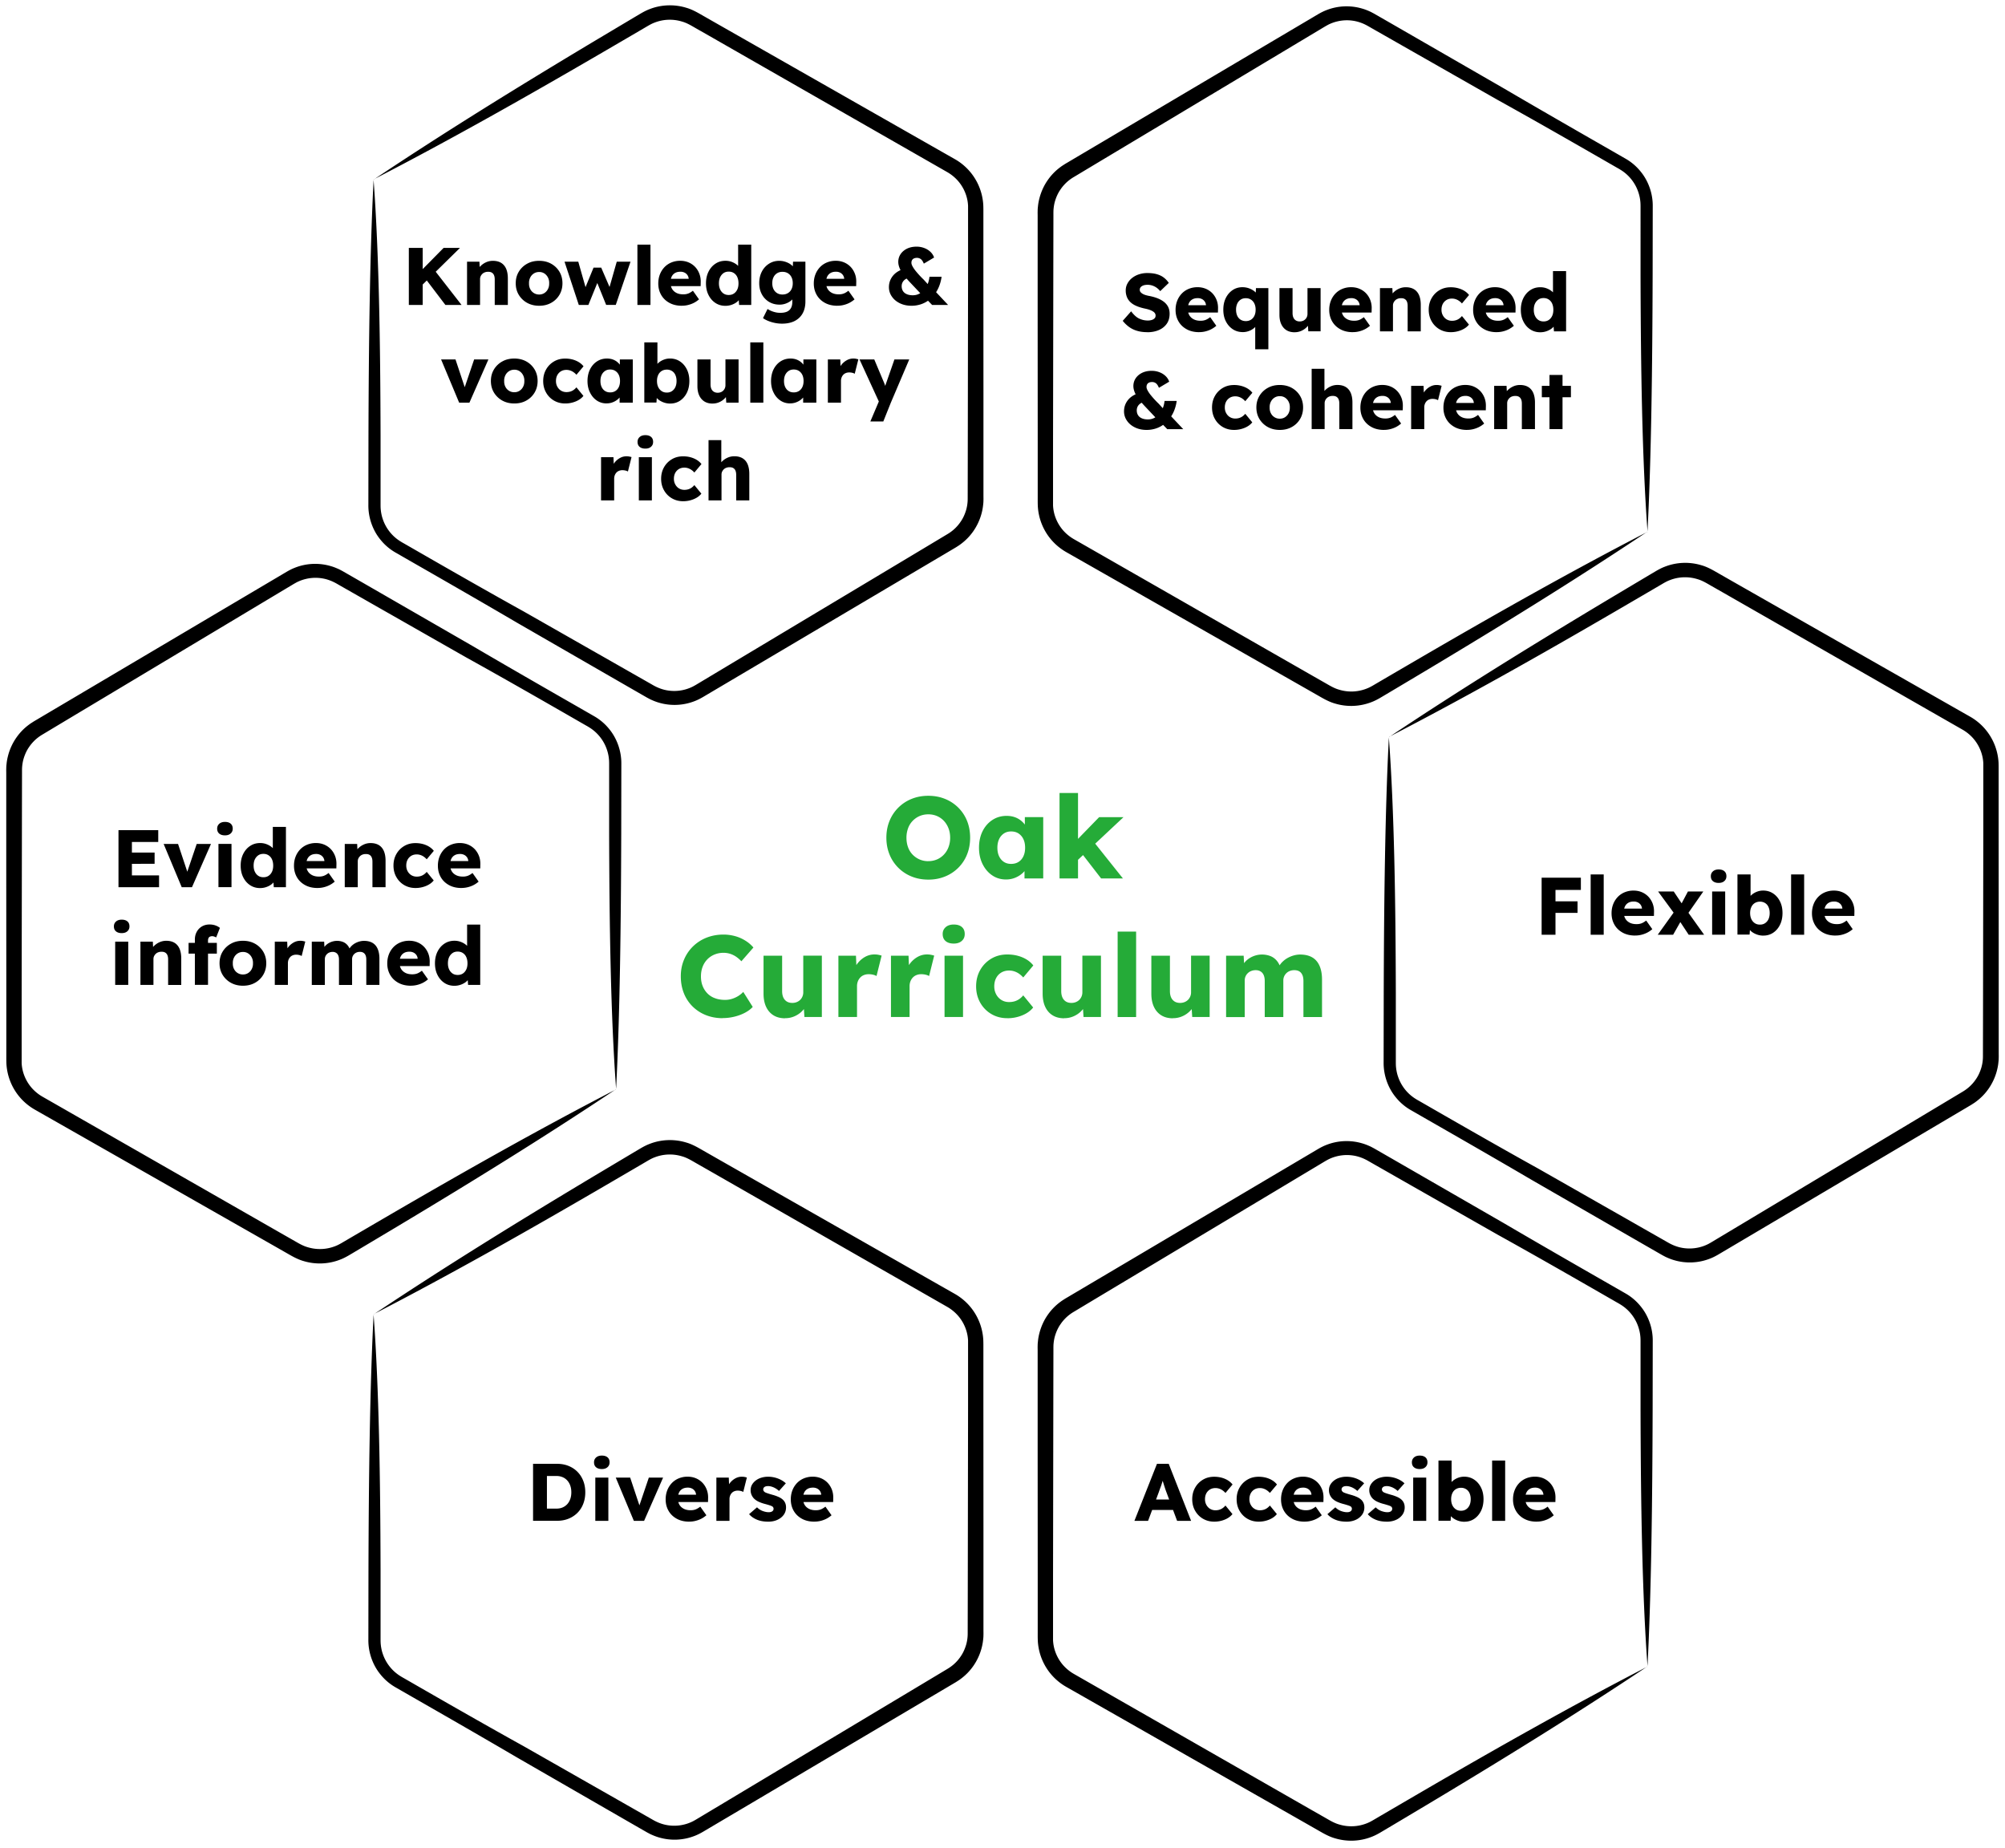 <svg width="447" height="412" viewBox="0 0 447 412" fill="none" xmlns="http://www.w3.org/2000/svg"><path d="M83.344 40.006c15.984-10.676 32.324-20.754 48.793-30.62l6.182-3.686 3.09-1.84 1.546-.916c.598-.341 1.22-.667 1.871-.909 2.591-1.022 5.522-1.12 8.181-.303 1.326.371 2.629 1.136 3.591 1.689l3.129 1.786 25.021 14.25 25.022 14.25 3.128 1.779a12.66 12.66 0 0 1 3.22 2.627 12.584 12.584 0 0 1 3.098 7.586c.03.742.023 1.28.023 1.893v12.592l.015 28.779v21.586c0 .318.015.568 0 .931 0 .348-.023.697-.068 1.045a11.842 11.842 0 0 1-.387 2.052 12.59 12.59 0 0 1-1.757 3.77 12.327 12.327 0 0 1-2.901 2.983c-.273.212-.576.394-.864.583-.295.19-.53.318-.795.477l-1.546.917-6.196 3.664-12.386 7.329-24.779 14.666-6.197 3.665-3.098 1.832-1.546.916c-.575.333-1.196.659-1.833.901a12.293 12.293 0 0 1-8.052.341c-.659-.189-1.288-.454-1.909-.742-.288-.159-.629-.326-.879-.477l-.78-.447-3.121-1.794-24.946-14.378c-7.333-4.301-15.47-8.98-23.984-13.856-1.068-.613-2.144-1.234-3.227-1.855a11.864 11.864 0 0 1-3.144-2.718c-1.787-2.151-2.765-4.99-2.734-7.791l.022-15.272c.061-20.405.296-40.689 1.144-57.187 1.205 16.286 1.5 36.495 1.553 56.922v15.302c0 .333 0 .606.015.878.008.273.046.545.076.818.083.545.197 1.083.371 1.598a9.324 9.324 0 0 0 1.53 2.877 9.26 9.26 0 0 0 2.41 2.165c.212.136.477.295.757.447l.803.462c.538.31 1.076.613 1.606.923 8.545 4.914 16.749 9.601 24.249 13.758 0 0 6.257 3.558 15.635 8.904 2.349 1.332 4.886 2.778 7.576 4.315 1.341.765 2.727 1.553 4.136 2.355.356.205.704.401 1.06.606.356.204.728.424 1.023.568a9.689 9.689 0 0 0 2 .757 9.256 9.256 0 0 0 6.431-.742l.493-.273.56-.333 1.137-.681c3.037-1.817 6.128-3.672 9.211-5.52l33.961-20.344c4.628-2.771 8.492-5.088 11.189-6.709 1.227-.711 1.916-1.408 2.401-1.953.462-.538.659-.856.659-.856.583-.817.992-1.749 1.273-2.71.129-.485.235-.977.28-1.477.061-.499.053-.976.053-1.62l.015-7.193.023-14.393.045-28.779V45.874c-.091-2.037-.909-4.02-2.25-5.558a9.496 9.496 0 0 0-2.355-1.93l-3.122-1.787-24.991-14.303c-8.302-4.755-16.643-9.525-24.998-14.31L154.969 6.2c-1.106-.643-1.924-1.113-2.946-1.4a9.312 9.312 0 0 0-6.099.242c-.492.182-.931.416-1.409.689l-1.56.916-3.121 1.825-6.242 3.642c-16.651 9.691-33.393 19.155-50.27 27.87l.022.023ZM367.246 118.544c-15.984 10.676-32.324 20.754-48.792 30.619l-6.182 3.687-3.091 1.84-1.545.916c-.599.341-1.22.667-1.871.909a12.481 12.481 0 0 1-8.182.303c-1.325-.371-2.628-1.136-3.59-1.689l-3.129-1.786-25.021-14.25-25.022-14.249-3.129-1.78a12.67 12.67 0 0 1-3.219-2.627 12.583 12.583 0 0 1-3.098-7.586c-.031-.742-.023-1.28-.023-1.893V98.366l-.015-28.779V48.001c0-.318-.015-.568 0-.931 0-.348.022-.697.068-1.045.061-.697.204-1.378.386-2.052.379-1.34.962-2.627 1.758-3.77a12.325 12.325 0 0 1 2.901-2.984c.273-.212.576-.393.864-.583.295-.189.53-.318.795-.477l1.546-.916 6.196-3.664 12.386-7.33 24.779-14.665 6.197-3.665 3.098-1.832 1.545-.916c.576-.333 1.197-.659 1.834-.901a12.296 12.296 0 0 1 8.052-.34c.659.188 1.288.453 1.909.741.288.16.629.326.879.477l.78.447 3.121 1.794 24.946 14.378c7.333 4.3 15.469 8.98 23.984 13.856 1.068.613 2.143 1.234 3.227 1.855a11.842 11.842 0 0 1 3.143 2.718c1.788 2.15 2.773 4.99 2.735 7.791l-.023 15.272c-.06 20.405-.295 40.689-1.143 57.187-1.205-16.286-1.5-36.495-1.553-56.922V46.222c0-.333 0-.606-.016-.878-.007-.273-.045-.546-.075-.818a9.408 9.408 0 0 0-.372-1.598 9.295 9.295 0 0 0-1.53-2.877 9.25 9.25 0 0 0-2.409-2.165 11.914 11.914 0 0 0-.757-.447l-.803-.462c-.538-.31-1.076-.613-1.606-.923-8.545-4.914-16.749-9.601-24.249-13.758 0 0-6.257-3.558-15.636-8.904a2877.27 2877.27 0 0 1-7.575-4.316l-4.136-2.354c-.356-.205-.705-.402-1.061-.606-.356-.204-.727-.424-1.022-.568a9.64 9.64 0 0 0-2-.757 9.243 9.243 0 0 0-4.341-.023 9.125 9.125 0 0 0-2.091.765l-.492.273-.561.333-1.136.681c-3.038 1.817-6.128 3.672-9.212 5.52l-33.96 20.344a8766.368 8766.368 0 0 0-11.189 6.709c-1.227.711-1.916 1.408-2.401 1.953a7.776 7.776 0 0 0-.659.856c-.584.817-.993 1.748-1.273 2.71a8.836 8.836 0 0 0-.28 1.477c-.061.5-.053.976-.053 1.62l-.015 7.193-.023 14.393-.046 28.779v14.302c.091 2.037.909 4.021 2.25 5.558a9.5 9.5 0 0 0 2.356 1.931l3.121 1.786 24.991 14.303c8.303 4.755 16.644 9.525 24.999 14.31l3.136 1.787c1.106.643 1.924 1.113 2.947 1.4a9.306 9.306 0 0 0 6.098-.242c.493-.182.932-.416 1.409-.689l1.561-.916 3.121-1.825 6.242-3.642c16.651-9.691 33.392-19.155 50.27-27.87l-.023-.023ZM83.344 292.967c15.984-10.675 32.324-20.753 48.793-30.619l6.182-3.687 3.09-1.84 1.546-.916c.598-.341 1.22-.666 1.871-.908 2.591-1.023 5.522-1.121 8.181-.303 1.326.371 2.629 1.135 3.591 1.688l3.129 1.787 25.021 14.249 25.022 14.25 3.128 1.779a12.678 12.678 0 0 1 3.22 2.627 12.586 12.586 0 0 1 3.098 7.587c.03.742.023 1.28.023 1.893v12.591l.015 28.779v21.586c0 .318.015.568 0 .932 0 .348-.023.696-.068 1.044a11.824 11.824 0 0 1-.387 2.052 12.596 12.596 0 0 1-1.757 3.771 12.345 12.345 0 0 1-2.901 2.983c-.273.212-.576.394-.864.583-.295.189-.53.318-.795.477l-1.546.916-6.196 3.665-12.386 7.329-24.779 14.666-6.197 3.664-3.098 1.833-1.546.916c-.575.333-1.196.658-1.833.901a12.3 12.3 0 0 1-8.052.34c-.659-.189-1.288-.454-1.909-.742-.288-.159-.629-.325-.879-.477l-.78-.446-3.121-1.795-24.946-14.378c-7.333-4.3-15.47-8.98-23.984-13.856-1.068-.613-2.144-1.234-3.227-1.855a11.828 11.828 0 0 1-3.144-2.718c-1.787-2.15-2.765-4.989-2.734-7.791l.022-15.271c.061-20.405.296-40.689 1.144-57.187 1.205 16.286 1.5 36.494 1.553 56.922v15.302c0 .333 0 .605.015.878.008.272.046.545.076.818.083.545.197 1.082.371 1.597a9.302 9.302 0 0 0 1.53 2.877 9.246 9.246 0 0 0 2.41 2.166c.212.136.477.295.757.446l.803.462c.538.311 1.076.614 1.606.924 8.545 4.914 16.749 9.601 24.249 13.757 0 0 6.257 3.559 15.635 8.904a2992.57 2992.57 0 0 1 7.576 4.316c1.341.765 2.727 1.552 4.136 2.355l1.06.605c.356.205.728.424 1.023.568a9.576 9.576 0 0 0 2 .757 9.23 9.23 0 0 0 4.341.023 9.079 9.079 0 0 0 2.09-.765l.493-.272.56-.333 1.137-.682c3.037-1.817 6.128-3.672 9.211-5.519l33.961-20.345c4.628-2.771 8.492-5.088 11.189-6.708 1.227-.712 1.916-1.408 2.401-1.953.462-.538.659-.856.659-.856.583-.818.992-1.749 1.273-2.711.129-.484.235-.976.28-1.476.061-.5.053-.977.053-1.62l.015-7.193.023-14.393.045-28.779v-14.303c-.091-2.037-.909-4.02-2.25-5.557a9.494 9.494 0 0 0-2.355-1.931l-3.122-1.787-24.991-14.302c-8.302-4.755-16.643-9.525-24.998-14.31l-3.137-1.787c-1.106-.644-1.924-1.113-2.946-1.401a9.315 9.315 0 0 0-6.099.242c-.492.182-.931.417-1.409.689l-1.56.917-3.121 1.824-6.242 3.642c-16.651 9.692-33.393 19.156-50.27 27.871l.022.022ZM367.246 371.506c-15.984 10.675-32.324 20.753-48.792 30.619l-6.182 3.687-3.091 1.84-1.545.916c-.599.341-1.22.666-1.871.908-2.591 1.023-5.523 1.121-8.182.303-1.325-.371-2.628-1.135-3.59-1.688l-3.129-1.787-25.021-14.249-25.022-14.25-3.129-1.779a12.691 12.691 0 0 1-3.219-2.627 12.586 12.586 0 0 1-3.098-7.587c-.031-.742-.023-1.28-.023-1.893v-12.591l-.015-28.779v-21.586c0-.318-.015-.568 0-.932 0-.348.022-.696.068-1.045.061-.696.204-1.377.386-2.051.379-1.34.962-2.628 1.758-3.771a12.326 12.326 0 0 1 2.901-2.983c.273-.212.576-.394.864-.583.295-.189.53-.318.795-.477l1.546-.916 6.196-3.665 12.386-7.329 24.779-14.666 6.197-3.664 3.098-1.833 1.545-.916c.576-.333 1.197-.659 1.834-.901a12.3 12.3 0 0 1 8.052-.341c.659.19 1.288.455 1.909.742.288.159.629.326.879.478l.78.446 3.121 1.795 24.946 14.378c7.333 4.3 15.469 8.98 23.984 13.856 1.068.613 2.143 1.234 3.227 1.854a11.839 11.839 0 0 1 3.143 2.719c1.788 2.15 2.773 4.989 2.735 7.791l-.023 15.271c-.06 20.405-.295 40.689-1.143 57.187-1.205-16.286-1.5-36.494-1.553-56.922v-15.302c0-.333 0-.605-.016-.878-.007-.272-.045-.545-.075-.818a9.41 9.41 0 0 0-.372-1.597 9.286 9.286 0 0 0-1.53-2.877 9.246 9.246 0 0 0-2.409-2.166 12.35 12.35 0 0 0-.757-.447l-.803-.461c-.538-.311-1.076-.614-1.606-.924-8.545-4.914-16.749-9.601-24.249-13.757 0 0-6.257-3.559-15.636-8.904a2999.972 2999.972 0 0 1-7.575-4.316c-1.341-.765-2.727-1.552-4.136-2.355-.356-.204-.705-.401-1.061-.606-.356-.204-.727-.424-1.022-.567a9.635 9.635 0 0 0-2-.758 9.243 9.243 0 0 0-4.341-.022 9.13 9.13 0 0 0-2.091.764l-.492.273-.561.333-1.136.682c-3.038 1.817-6.128 3.672-9.212 5.519l-33.96 20.345a8949.146 8949.146 0 0 0-11.189 6.708c-1.227.712-1.916 1.408-2.401 1.953a7.797 7.797 0 0 0-.659.856c-.584.818-.993 1.749-1.273 2.71a8.845 8.845 0 0 0-.28 1.477c-.061.5-.053.977-.053 1.62l-.015 7.193-.023 14.393-.046 28.779v14.303c.091 2.037.909 4.02 2.25 5.557a9.5 9.5 0 0 0 2.356 1.931l3.121 1.787 24.991 14.302c8.303 4.755 16.644 9.525 24.999 14.31l3.136 1.787c1.106.644 1.924 1.113 2.947 1.401a9.312 9.312 0 0 0 6.098-.242c.493-.182.932-.417 1.409-.689l1.561-.917 3.121-1.824 6.242-3.642c16.651-9.692 33.392-19.156 50.27-27.871l-.023-.022ZM309.696 164.291c15.984-10.676 32.324-20.754 48.793-30.619l6.182-3.687 3.091-1.84 1.545-.916c.598-.341 1.22-.667 1.871-.909a12.479 12.479 0 0 1 8.181-.303c1.326.371 2.629 1.136 3.591 1.689l3.121 1.786 25.022 14.25 25.021 14.249 3.129 1.78a12.653 12.653 0 0 1 3.219 2.627 12.584 12.584 0 0 1 3.099 7.586c.03.742.022 1.28.022 1.893v12.592l.016 28.779v21.586c0 .318.015.568 0 .931 0 .348-.023.697-.069 1.045-.06.696-.204 1.378-.386 2.052a12.615 12.615 0 0 1-1.757 3.77 12.353 12.353 0 0 1-2.902 2.984c-.273.211-.576.393-.863.582-.296.19-.531.318-.796.477l-1.545.917-6.197 3.664-12.386 7.329-24.779 14.666-6.196 3.665-3.099 1.832-1.545.916c-.576.333-1.197.659-1.833.901a12.296 12.296 0 0 1-8.053.341c-.659-.189-1.288-.454-1.909-.742-.288-.159-.629-.326-.879-.477l-.78-.447-3.121-1.794-24.946-14.378c-7.333-4.301-15.469-8.98-23.983-13.856-1.068-.613-2.144-1.234-3.227-1.855a11.857 11.857 0 0 1-3.144-2.718c-1.788-2.151-2.765-4.99-2.735-7.791l.023-15.272c.06-20.405.295-40.689 1.144-57.187 1.204 16.286 1.5 36.494 1.553 56.922v15.302c0 .333 0 .606.015.878.007.273.045.545.076.818.083.545.197 1.083.371 1.598a9.309 9.309 0 0 0 1.53 2.877 9.26 9.26 0 0 0 2.409 2.165c.212.136.477.295.758.447l.803.462c.537.31 1.075.613 1.606.924 8.545 4.913 16.749 9.6 24.248 13.757 0 0 6.258 3.558 15.636 8.904 2.348 1.332 4.886 2.779 7.575 4.316l4.136 2.354c.356.205.705.402 1.061.606.356.204.727.424 1.023.568a9.68 9.68 0 0 0 1.999.757 9.256 9.256 0 0 0 4.341.023 9.133 9.133 0 0 0 2.091-.765l.492-.273.561-.333 1.136-.681c3.038-1.817 6.129-3.672 9.212-5.52l33.96-20.344c4.629-2.771 8.492-5.088 11.189-6.708 1.227-.712 1.917-1.409 2.402-1.954.462-.538.659-.855.659-.855.583-.818.992-1.75 1.272-2.711.129-.485.235-.977.281-1.476.06-.5.053-.977.053-1.621l.015-7.193.022-14.393.046-28.779v-14.302c-.091-2.037-.909-4.021-2.25-5.558a9.5 9.5 0 0 0-2.356-1.931l-3.121-1.786-24.991-14.303c-8.303-4.755-16.643-9.525-24.999-14.31l-3.136-1.787c-1.106-.643-1.924-1.113-2.947-1.4a9.306 9.306 0 0 0-6.098.242c-.492.182-.932.416-1.409.689l-1.561.916-3.121 1.825-6.242 3.642c-16.65 9.691-33.392 19.155-50.27 27.87l.03.023ZM137.304 242.829c-15.984 10.676-32.324 20.754-48.793 30.619l-6.182 3.687-3.09 1.84-1.546.916c-.598.341-1.22.667-1.871.909a12.48 12.48 0 0 1-8.181.303c-1.326-.371-2.63-1.136-3.591-1.689l-3.129-1.786-25.021-14.25-25.022-14.249-3.128-1.78a12.657 12.657 0 0 1-3.22-2.627 12.584 12.584 0 0 1-3.098-7.586c-.03-.742-.023-1.28-.023-1.893v-12.592l-.015-28.779v-21.586c0-.318-.015-.568 0-.931 0-.348.023-.697.068-1.045.06-.696.205-1.378.386-2.052a12.6 12.6 0 0 1 1.758-3.77 12.322 12.322 0 0 1 2.901-2.983c.273-.212.576-.394.864-.583.295-.19.53-.318.795-.477l1.546-.917 6.196-3.664 12.386-7.329 24.78-14.666 6.196-3.665 3.098-1.832 1.545-.916c.576-.333 1.197-.659 1.834-.901a12.295 12.295 0 0 1 8.052-.341c.66.189 1.288.454 1.91.742.287.159.628.326.878.477l.78.447 3.121 1.794 24.946 14.378c7.333 4.301 15.469 8.98 23.984 13.856 1.068.613 2.144 1.234 3.227 1.855a11.873 11.873 0 0 1 3.144 2.718c1.787 2.151 2.765 4.99 2.734 7.791l-.022 15.272c-.061 20.405-.296 40.689-1.144 57.187-1.205-16.286-1.5-36.494-1.553-56.922v-15.302c0-.333 0-.606-.015-.878-.008-.273-.046-.545-.076-.818a9.515 9.515 0 0 0-.371-1.598 9.333 9.333 0 0 0-1.531-2.877 9.244 9.244 0 0 0-2.409-2.165 12.35 12.35 0 0 0-.757-.447l-.803-.462c-.538-.31-1.076-.613-1.606-.923-8.545-4.914-16.749-9.601-24.249-13.758 0 0-6.257-3.558-15.635-8.904a2691.336 2691.336 0 0 1-7.576-4.315c-1.34-.765-2.727-1.553-4.136-2.355-.356-.205-.704-.401-1.06-.606-.356-.204-.728-.424-1.023-.568a9.681 9.681 0 0 0-2-.757 9.254 9.254 0 0 0-4.34-.023 9.133 9.133 0 0 0-2.092.765l-.492.273-.56.333-1.137.681c-3.038 1.817-6.128 3.672-9.212 5.52l-33.96 20.344a7861.435 7861.435 0 0 0-11.189 6.709c-1.227.711-1.916 1.408-2.401 1.953-.462.538-.66.856-.66.856-.582.817-.992 1.749-1.272 2.71a8.915 8.915 0 0 0-.28 1.477c-.06.499-.053.976-.053 1.62l-.015 7.193-.023 14.393-.045 28.779v14.302c.09 2.037.909 4.021 2.25 5.558a9.497 9.497 0 0 0 2.355 1.931l3.121 1.786 24.992 14.303c8.302 4.755 16.643 9.525 24.998 14.31l3.136 1.787c1.106.643 1.925 1.113 2.947 1.4a9.306 9.306 0 0 0 6.099-.242c.492-.182.931-.416 1.408-.689l1.561-.916 3.121-1.825 6.242-3.642c16.651-9.691 33.392-19.155 50.27-27.87l-.022-.023Z" fill="#000"/><path d="M206.982 196.083c-1.371 0-2.629-.234-3.757-.696a8.84 8.84 0 0 1-4.917-4.914c-.462-1.136-.697-2.378-.697-3.733s.235-2.597.697-3.733a8.85 8.85 0 0 1 4.917-4.913c1.136-.462 2.378-.697 3.734-.697 1.356 0 2.599.235 3.735.697a8.853 8.853 0 0 1 2.962 1.953 8.725 8.725 0 0 1 1.947 2.96c.454 1.136.681 2.378.681 3.733s-.227 2.582-.681 3.718a8.71 8.71 0 0 1-1.947 2.975 8.855 8.855 0 0 1-2.962 1.954c-1.136.462-2.371.696-3.712.696Zm-.023-4.119a4.82 4.82 0 0 0 1.947-.386 4.617 4.617 0 0 0 1.545-1.09 4.858 4.858 0 0 0 1.016-1.658 5.82 5.82 0 0 0 .363-2.082c0-.75-.121-1.454-.363-2.082a5.071 5.071 0 0 0-1.016-1.659 4.632 4.632 0 0 0-1.545-1.09 4.837 4.837 0 0 0-1.947-.386 4.84 4.84 0 0 0-1.947.386 4.774 4.774 0 0 0-1.56 1.09 4.648 4.648 0 0 0-1.015 1.659 6.137 6.137 0 0 0-.349 2.082c0 .749.114 1.453.349 2.097a4.617 4.617 0 0 0 1.015 1.658c.447.462.969.825 1.56 1.083a4.84 4.84 0 0 0 1.947.386v-.008ZM224.284 196.053c-1.151 0-2.174-.303-3.076-.916-.901-.606-1.621-1.454-2.151-2.521-.53-1.076-.795-2.287-.795-3.642 0-1.356.265-2.62.795-3.68.53-1.068 1.265-1.9 2.189-2.506.925-.606 1.985-.916 3.167-.916.651 0 1.25.091 1.788.28a4.699 4.699 0 0 1 1.431.787 5.112 5.112 0 0 1 1.697 2.559l-.848-.106v-3.24h4.098v13.666h-4.174v-3.293l.924-.023a4.458 4.458 0 0 1-.666 1.363c-.311.431-.69.81-1.137 1.136a5.703 5.703 0 0 1-1.492.772 5.37 5.37 0 0 1-1.75.28Zm1.136-3.475c.637 0 1.182-.144 1.652-.439.462-.288.825-.705 1.083-1.25s.386-1.181.386-1.915c0-.735-.128-1.378-.386-1.916a3.063 3.063 0 0 0-1.083-1.264c-.462-.303-1.015-.447-1.652-.447-.636 0-1.159.151-1.606.447a3.04 3.04 0 0 0-1.068 1.264c-.257.545-.386 1.181-.386 1.916 0 .734.129 1.378.386 1.915.258.538.614.954 1.068 1.25.455.295.993.439 1.606.439ZM236.215 195.826v-19.05h4.121v19.05h-4.121Zm3.97-4.013-1.523-3.089 6.386-6.565h5.432l-10.303 9.654h.008Zm5.303 4.013-4.818-6.231 2.909-2.264 6.772 8.495h-4.871.008ZM161.136 226.975c-1.356 0-2.606-.227-3.75-.682a8.794 8.794 0 0 1-2.977-1.93 8.571 8.571 0 0 1-1.947-2.961c-.455-1.143-.682-2.4-.682-3.77 0-1.371.243-2.575.72-3.71a8.926 8.926 0 0 1 1.992-2.946 9.034 9.034 0 0 1 3.015-1.946c1.159-.461 2.424-.696 3.795-.696.856 0 1.697.113 2.523.333.826.22 1.591.553 2.303.992a7.665 7.665 0 0 1 1.841 1.56l-2.682 3.066a7.683 7.683 0 0 0-1.144-.992 5.15 5.15 0 0 0-1.326-.659 4.857 4.857 0 0 0-1.545-.234c-.689 0-1.333.128-1.947.371a4.78 4.78 0 0 0-1.598 1.052 4.796 4.796 0 0 0-1.068 1.658c-.258.651-.387 1.386-.387 2.188 0 .803.129 1.507.387 2.151a4.88 4.88 0 0 0 1.083 1.658 4.434 4.434 0 0 0 1.689 1.052c.659.243 1.394.364 2.205.364a5.11 5.11 0 0 0 1.568-.235 6.183 6.183 0 0 0 1.379-.628 5.525 5.525 0 0 0 1.121-.917l2.113 3.347c-.432.477-1 .909-1.712 1.287-.712.379-1.5.674-2.371.886a10.97 10.97 0 0 1-2.613.318l.015.023ZM175.044 226.997c-1.015 0-1.879-.219-2.591-.658-.712-.439-1.265-1.068-1.651-1.893-.386-.825-.576-1.81-.576-2.961v-8.442h4.144v7.875c0 .552.083 1.022.257 1.415.175.394.432.697.773.916.341.212.758.319 1.235.319.364 0 .689-.061.992-.182.303-.121.561-.288.773-.5a2.36 2.36 0 0 0 .682-1.688v-8.162h4.144v13.666h-3.887l-.181-2.809.772-.31a4.407 4.407 0 0 1-1.03 1.734 5.345 5.345 0 0 1-1.727 1.211 5.098 5.098 0 0 1-2.136.447l.007.022ZM186.915 226.717v-13.666h3.916l.182 4.452-.773-.848a5.498 5.498 0 0 1 1.015-1.984 5.51 5.51 0 0 1 1.659-1.393 4.243 4.243 0 0 1 2.038-.515c.311 0 .599.023.864.076s.507.113.735.182l-1.137 4.558c-.189-.122-.439-.22-.757-.296a4.331 4.331 0 0 0-.993-.113c-.378 0-.727.06-1.053.189a2.23 2.23 0 0 0-.825.553 2.62 2.62 0 0 0-.531.848 3.007 3.007 0 0 0-.189 1.105v6.845h-4.144l-.007.007ZM198.634 226.717v-13.666h3.916l.182 4.452-.773-.848a5.484 5.484 0 0 1 1.016-1.984 5.485 5.485 0 0 1 1.659-1.393 4.236 4.236 0 0 1 2.037-.515c.311 0 .599.023.864.076s.507.113.735.182l-1.137 4.558c-.189-.122-.439-.22-.757-.296a4.331 4.331 0 0 0-.993-.113c-.378 0-.727.06-1.052.189-.326.129-.599.31-.826.553a2.618 2.618 0 0 0-.53.848c-.129.325-.19.696-.19 1.105v6.845h-4.144l-.007.007ZM212.641 210.34c-.773 0-1.379-.181-1.818-.552-.44-.371-.659-.894-.659-1.583 0-.621.219-1.12.666-1.522.447-.393 1.046-.59 1.803-.59.758 0 1.371.181 1.803.552.432.371.644.886.644 1.56s-.22 1.151-.659 1.545c-.439.393-1.038.59-1.788.59h.008Zm-2.061 16.37v-13.667h4.121v13.667h-4.121ZM224.572 226.975c-1.326 0-2.508-.311-3.553-.924a6.775 6.775 0 0 1-2.485-2.536c-.606-1.076-.916-2.287-.916-3.642 0-1.356.303-2.567.916-3.642a6.777 6.777 0 0 1 2.485-2.537c1.045-.62 2.235-.923 3.553-.923 1.22 0 2.341.212 3.363.643 1.023.432 1.834 1.03 2.432 1.802l-2.242 2.681a5.64 5.64 0 0 0-.849-.773 4.01 4.01 0 0 0-1.083-.568 3.781 3.781 0 0 0-1.235-.204c-.651 0-1.227.151-1.727.447-.5.303-.886.719-1.159 1.249-.273.53-.409 1.143-.409 1.825 0 .681.144 1.241.424 1.779.28.53.674.954 1.174 1.264.5.311 1.068.462 1.697.462.447 0 .856-.053 1.235-.166.379-.114.727-.28 1.045-.5.319-.22.614-.5.887-.825l2.212 2.703c-.584.742-1.394 1.325-2.432 1.749a8.61 8.61 0 0 1-3.333.643v-.007ZM237.268 226.997c-1.015 0-1.878-.219-2.591-.658-.712-.439-1.265-1.068-1.651-1.893-.386-.825-.576-1.81-.576-2.961v-8.442h4.144v7.875c0 .552.083 1.022.258 1.415.174.394.431.697.772.916.341.212.758.319 1.235.319.364 0 .689-.061.992-.182.303-.121.561-.288.773-.5a2.36 2.36 0 0 0 .682-1.688v-8.162h4.144v13.666h-3.887l-.181-2.809.772-.31a4.407 4.407 0 0 1-1.03 1.734 5.345 5.345 0 0 1-1.727 1.211 5.098 5.098 0 0 1-2.136.447l.007.022ZM249.169 226.717v-19.049h4.121v19.049h-4.121ZM261.502 226.997c-1.015 0-1.879-.219-2.591-.658-.712-.439-1.265-1.068-1.651-1.893-.387-.825-.576-1.81-.576-2.961v-8.442h4.144v7.875c0 .552.083 1.022.257 1.415.174.394.432.697.773.916.341.212.757.319 1.235.319.363 0 .689-.061.992-.182.303-.121.561-.288.773-.5a2.36 2.36 0 0 0 .682-1.688v-8.162h4.143v13.666h-3.886l-.182-2.809.773-.31a4.418 4.418 0 0 1-1.03 1.734 5.356 5.356 0 0 1-1.727 1.211 5.1 5.1 0 0 1-2.137.447l.008.022ZM273.35 226.717v-13.666h3.916l.129 2.468-.538.023c.205-.447.47-.841.788-1.181a4.746 4.746 0 0 1 1.083-.863 5.272 5.272 0 0 1 1.265-.53c.44-.122.879-.182 1.326-.182a5.2 5.2 0 0 1 1.826.31c.553.205 1.03.538 1.439.992.409.454.735 1.068.977 1.84l-.644-.053.205-.409c.22-.409.507-.787.863-1.12a5.358 5.358 0 0 1 1.175-.848 6.262 6.262 0 0 1 1.34-.53c.463-.122.91-.182 1.341-.182 1.084 0 1.985.212 2.705.628.719.417 1.265 1.053 1.636 1.893.371.841.553 1.863.553 3.067v8.343h-4.144v-8.003c0-.545-.075-1.007-.235-1.363-.159-.355-.378-.628-.681-.81-.303-.181-.675-.272-1.121-.272-.364 0-.69.06-.993.181a2.277 2.277 0 0 0-1.273 1.212 2.26 2.26 0 0 0-.181.924v8.131h-4.144v-8.033c0-.515-.076-.954-.235-1.31a1.701 1.701 0 0 0-.697-.825c-.31-.189-.666-.28-1.083-.28-.364 0-.689.06-.992.181a2.258 2.258 0 0 0-.773.493 2.201 2.201 0 0 0-.682 1.62v8.162h-4.144l-.007-.008Z" fill="#25AB38"/><path d="M91.147 67.977V55.265h3.09v12.712h-3.09Zm2.25-3.725-.803-2.597 6.303-6.39h3.651l-9.151 8.987Zm5.9 3.725L94.58 61.77l2.09-1.795 6.235 8.01h-3.599l-.007-.007ZM104.123 67.977V58.34h2.765l.091 1.96-.583.22c.136-.439.371-.832.72-1.188a4.046 4.046 0 0 1 1.242-.864c.485-.219.992-.325 1.523-.325.727 0 1.341.151 1.833.447.492.295.871.742 1.129 1.325.25.59.378 1.302.378 2.15v5.92h-2.924V62.3c0-.386-.053-.705-.166-.962a1.173 1.173 0 0 0-.5-.575c-.228-.129-.5-.182-.826-.175a1.98 1.98 0 0 0-.712.122c-.22.083-.409.197-.561.348a1.75 1.75 0 0 0-.371.515 1.497 1.497 0 0 0-.136.636v5.77h-2.909.007ZM120.198 68.159c-1.007 0-1.901-.22-2.681-.651a4.976 4.976 0 0 1-1.856-1.78c-.455-.749-.682-1.612-.682-2.581 0-.97.227-1.825.682-2.575a4.926 4.926 0 0 1 1.856-1.779c.78-.439 1.674-.651 2.681-.651 1.008 0 1.902.22 2.682.651.78.44 1.394 1.03 1.841 1.78.447.749.674 1.612.674 2.574 0 .961-.227 1.824-.674 2.581a4.835 4.835 0 0 1-1.841 1.78c-.78.439-1.674.651-2.682.651Zm0-2.506a2.1 2.1 0 0 0 1.167-.326c.341-.22.606-.515.795-.886.19-.37.288-.802.273-1.287a2.586 2.586 0 0 0-.273-1.295 2.362 2.362 0 0 0-.795-.9 2.1 2.1 0 0 0-1.167-.326c-.439 0-.825.106-1.174.325a2.23 2.23 0 0 0-.81.901 2.603 2.603 0 0 0-.273 1.295c-.015.485.076.916.273 1.287.189.379.462.674.81.886.349.22.735.326 1.174.326ZM129.039 67.977l-3.182-9.638h3.068l1.78 6.261-.378-.075 2-4.869h1.704l2.106 4.884-.417.038 1.781-6.247h3.068l-3.288 9.639h-2.144l-2.091-5.172.22.038-2.091 5.141h-2.144.008ZM142.106 67.977V54.538h2.909v13.44h-2.909ZM152.023 68.159c-1.069 0-1.993-.212-2.781-.644-.787-.431-1.401-1.014-1.833-1.764-.432-.75-.651-1.597-.651-2.551 0-.735.121-1.416.363-2.037.243-.62.584-1.15 1.015-1.605a4.52 4.52 0 0 1 1.553-1.053 5.073 5.073 0 0 1 1.97-.37c.674 0 1.295.12 1.863.363a4.418 4.418 0 0 1 1.463 1.014c.409.44.727.954.946 1.545.22.59.319 1.242.288 1.946l-.015.78h-7.681l-.417-1.636h5.742l-.31.349v-.364a1.68 1.68 0 0 0-.281-.81 1.676 1.676 0 0 0-.644-.553 2.055 2.055 0 0 0-.909-.197c-.469 0-.878.091-1.204.28-.333.19-.583.462-.758.818-.166.356-.257.795-.257 1.318 0 .522.113 1 .333 1.385.22.386.553.697.977.916.425.22.94.326 1.538.326.409 0 .78-.06 1.099-.182.318-.12.666-.325 1.045-.62l1.364 1.922c-.379.326-.773.591-1.197.803a6.035 6.035 0 0 1-1.296.462 5.59 5.59 0 0 1-1.318.151l-.007.008ZM161.719 68.174c-.833 0-1.576-.212-2.227-.644-.652-.431-1.159-1.022-1.538-1.779-.379-.757-.561-1.62-.561-2.59 0-.968.19-1.831.561-2.589.379-.757.886-1.355 1.545-1.787.652-.439 1.402-.65 2.25-.65.44 0 .856.068 1.25.196.402.136.765.318 1.091.545.326.227.591.492.796.788.204.295.325.605.363.916l-.689.166v-6.208h2.924v13.44h-2.705l-.166-2.197.583.091c-.038.303-.151.591-.356.871-.197.28-.454.523-.773.735a4.198 4.198 0 0 1-1.083.507c-.409.129-.833.19-1.28.19h.015Zm.742-2.415c.447 0 .834-.106 1.159-.326.326-.22.576-.522.758-.908.182-.387.265-.84.265-1.363s-.091-.992-.265-1.378a2.075 2.075 0 0 0-.758-.909c-.333-.22-.712-.325-1.159-.325-.447 0-.833.106-1.151.325-.318.22-.568.523-.758.909-.181.386-.272.848-.272 1.378 0 .53.091.976.272 1.363.182.386.432.689.758.908.318.22.704.326 1.151.326ZM174.362 72.15a8.186 8.186 0 0 1-2.356-.35c-.787-.234-1.416-.53-1.901-.885l1.015-2.037c.258.167.538.318.848.447.311.129.629.227.97.303.341.076.682.106 1.038.106.614 0 1.121-.091 1.507-.273.387-.181.675-.454.872-.825.197-.371.288-.833.288-1.386v-1.612l.56.09c-.083.402-.295.765-.629 1.09-.333.326-.742.591-1.227.788-.485.197-1 .303-1.545.303-.871 0-1.652-.204-2.333-.606a4.382 4.382 0 0 1-1.614-1.688c-.394-.72-.591-1.552-.591-2.499 0-.946.197-1.824.583-2.566a4.505 4.505 0 0 1 1.599-1.764c.682-.432 1.439-.644 2.288-.644.363 0 .712.045 1.045.129.333.083.644.197.924.333.288.136.538.303.765.492.228.19.409.394.546.606.136.212.235.439.28.674l-.598.143.106-2.18h2.757v8.858c0 .788-.121 1.484-.356 2.098a4.115 4.115 0 0 1-1.038 1.56 4.4 4.4 0 0 1-1.644.968c-.644.22-1.371.326-2.181.326h.022Zm.076-6.497c.47 0 .879-.106 1.227-.318.349-.212.614-.507.796-.878.189-.379.28-.818.28-1.325 0-.508-.091-.954-.28-1.333a2.155 2.155 0 0 0-.796-.886c-.348-.212-.757-.318-1.227-.318-.47 0-.856.106-1.197.318a2.084 2.084 0 0 0-.788.886c-.189.379-.28.825-.28 1.333 0 .507.091.946.28 1.325.19.378.447.666.788.878.341.212.735.318 1.197.318ZM186.695 68.159c-1.068 0-1.992-.212-2.78-.644-.788-.431-1.402-1.014-1.833-1.764-.432-.75-.652-1.597-.652-2.551 0-.735.121-1.416.364-2.037.242-.62.583-1.15 1.015-1.605a4.511 4.511 0 0 1 1.553-1.053 5.065 5.065 0 0 1 1.969-.37 4.7 4.7 0 0 1 1.864.363 4.404 4.404 0 0 1 1.462 1.014c.409.44.727.954.947 1.545.22.59.318 1.242.288 1.946l-.015.78h-7.682l-.416-1.636h5.742l-.311.349v-.364a1.679 1.679 0 0 0-.28-.81 1.691 1.691 0 0 0-.644-.553 2.055 2.055 0 0 0-.909-.197c-.47 0-.879.091-1.205.28-.333.19-.583.462-.757.818-.167.356-.258.795-.258 1.318 0 .522.114 1 .334 1.385.219.386.553.697.977.916.424.22.939.326 1.538.326.409 0 .78-.06 1.098-.182.318-.12.667-.325 1.045-.62l1.364 1.922c-.379.326-.773.591-1.197.803a6.027 6.027 0 0 1-1.295.462c-.44.106-.879.151-1.318.151l-.008.008ZM203.209 68.159c-.954 0-1.81-.182-2.568-.545-.757-.364-1.356-.856-1.795-1.492a3.605 3.605 0 0 1-.667-2.105c0-.885.258-1.68.773-2.384.515-.705 1.273-1.242 2.28-1.606l1.818 1.764c-.682.144-1.189.387-1.522.727-.334.341-.508.773-.508 1.288 0 .408.099.772.288 1.075.197.302.477.537.856.696.379.167.826.243 1.341.243.485 0 .939-.099 1.356-.303a3.661 3.661 0 0 0 1.128-.848c.334-.364.599-.795.811-1.295.205-.5.349-1.06.417-1.681h2.704a9.047 9.047 0 0 1-.56 2.15 7.754 7.754 0 0 1-1.008 1.787c-.409.53-.871.985-1.401 1.363a6.066 6.066 0 0 1-1.728.863 6.632 6.632 0 0 1-2.007.303h-.008Zm4.599-.182-1.273-1.31-1.091-1.014-2.674-2.832c-.47-.507-.871-.969-1.197-1.385a8.11 8.11 0 0 1-.773-1.159 4.912 4.912 0 0 1-.409-1.007 3.473 3.473 0 0 1-.128-.87c0-.652.174-1.235.515-1.75.348-.514.825-.916 1.431-1.218.614-.296 1.318-.447 2.114-.447a4.79 4.79 0 0 1 1.727.303c.53.197.992.484 1.379.848.386.363.659.787.818 1.272l-2.288 1.362c-.204-.5-.432-.832-.674-1.014a1.391 1.391 0 0 0-.856-.273c-.265 0-.492.046-.674.129a.95.95 0 0 0-.417.371c-.098.159-.144.364-.144.606 0 .227.091.507.28.84.19.333.425.682.72 1.038.296.355.591.696.886 1.014.303.318.576.598.819.825l1.34 1.47 1.25 1.142 2.887 3.067h-3.599l.031-.008ZM102.366 89.76l-4.03-9.638h3.212l2.401 7.208-.712.076 2.47-7.284h3.181l-4.234 9.638h-2.288ZM114.661 89.942c-1.008 0-1.902-.22-2.682-.651a4.992 4.992 0 0 1-1.856-1.78c-.454-.75-.682-1.612-.682-2.581 0-.97.228-1.825.682-2.575a4.932 4.932 0 0 1 1.856-1.779c.78-.44 1.674-.651 2.682-.651 1.007 0 1.901.22 2.681.651a4.883 4.883 0 0 1 1.841 1.78c.447.749.675 1.612.675 2.574 0 .961-.228 1.824-.675 2.581a4.83 4.83 0 0 1-1.841 1.78c-.78.439-1.674.65-2.681.65Zm0-2.506c.439 0 .826-.106 1.166-.326.341-.22.606-.515.796-.886.189-.37.288-.802.273-1.287a2.585 2.585 0 0 0-.273-1.294 2.355 2.355 0 0 0-.796-.901 2.095 2.095 0 0 0-1.166-.326c-.44 0-.826.106-1.174.326-.349.22-.614.514-.811.9a2.603 2.603 0 0 0-.273 1.295c-.015.485.076.916.273 1.287.189.379.462.674.811.886.348.22.734.326 1.174.326ZM126.001 89.942c-.932 0-1.765-.22-2.507-.651a4.714 4.714 0 0 1-1.75-1.787c-.432-.757-.644-1.613-.644-2.567 0-.954.212-1.81.644-2.566a4.777 4.777 0 0 1 1.75-1.787c.734-.44 1.575-.651 2.507-.651.856 0 1.652.15 2.371.454.72.303 1.296.727 1.72 1.272l-1.583 1.885a3.493 3.493 0 0 0-.599-.545 2.948 2.948 0 0 0-.765-.401 2.595 2.595 0 0 0-.871-.144c-.462 0-.864.106-1.22.318a2.235 2.235 0 0 0-.818.878c-.197.379-.288.803-.288 1.287 0 .485.099.879.303 1.257.205.379.477.674.826.886.348.212.75.326 1.197.326.318 0 .606-.038.871-.122.265-.075.508-.197.735-.356.227-.159.432-.348.629-.582l1.56 1.907c-.409.523-.985.932-1.719 1.235a6.097 6.097 0 0 1-2.349.454ZM135.228 89.927c-.811 0-1.538-.212-2.174-.644-.637-.431-1.144-1.022-1.515-1.78-.379-.756-.561-1.612-.561-2.566 0-.954.19-1.847.561-2.597.378-.75.886-1.34 1.545-1.772.659-.431 1.402-.643 2.235-.643.462 0 .879.068 1.265.197.379.136.72.318 1.007.552.288.235.538.508.743.818.204.31.356.636.454.992l-.598-.076v-2.286h2.886v9.638h-2.939v-2.324l.651-.015c-.098.34-.257.658-.469.961-.22.303-.485.568-.796.795-.31.227-.666.41-1.053.545a3.702 3.702 0 0 1-1.234.197l-.008.008Zm.803-2.453c.447 0 .833-.106 1.159-.31.326-.205.583-.5.765-.88.182-.378.273-.832.273-1.354 0-.523-.091-.97-.273-1.356a2.136 2.136 0 0 0-.765-.885c-.326-.212-.712-.318-1.159-.318-.447 0-.818.106-1.136.318a2.172 2.172 0 0 0-.758.885c-.182.379-.273.833-.273 1.356 0 .522.091.969.273 1.355.182.379.432.674.758.878.318.205.697.31 1.136.31ZM149.432 89.965c-.44 0-.856-.06-1.25-.182a4.398 4.398 0 0 1-1.083-.492 3.042 3.042 0 0 1-.796-.72 2.18 2.18 0 0 1-.424-.847l.636-.22-.166 2.233h-2.705V76.322h2.924v6.103l-.598-.22c.076-.318.212-.606.416-.878.205-.273.47-.515.781-.727a4.102 4.102 0 0 1 1.038-.5 3.777 3.777 0 0 1 1.159-.182c.833 0 1.575.212 2.227.644.651.431 1.159 1.022 1.538 1.78.378.756.56 1.62.56 2.589 0 .969-.182 1.847-.553 2.604-.371.757-.879 1.348-1.515 1.78-.644.431-1.371.643-2.182.643l-.007.008Zm-.765-2.454c.439 0 .818-.105 1.144-.325a2.17 2.17 0 0 0 .757-.901c.174-.379.265-.833.265-1.355 0-.523-.091-.954-.265-1.34a1.939 1.939 0 0 0-.757-.886 2.124 2.124 0 0 0-1.144-.31c-.432 0-.834.105-1.159.31a2.04 2.04 0 0 0-.765.886c-.182.386-.273.832-.273 1.34 0 .507.091.969.273 1.355.181.379.439.681.765.9.325.22.712.326 1.159.326ZM158.878 89.965c-.712 0-1.325-.152-1.825-.462-.5-.31-.887-.757-1.159-1.333-.273-.583-.41-1.28-.41-2.09v-5.958h2.925v5.557c0 .386.06.72.181 1 .122.28.303.492.546.643.242.152.53.227.871.227.258 0 .485-.045.697-.128.212-.084.394-.205.545-.356a1.58 1.58 0 0 0 .356-.53 1.7 1.7 0 0 0 .129-.666v-5.755h2.924v9.639h-2.742l-.129-1.977.546-.219c-.144.462-.387.87-.728 1.227a3.81 3.81 0 0 1-1.219.855 3.64 3.64 0 0 1-1.508.318v.008ZM167.272 89.76V76.32h2.909v13.44h-2.909ZM176.15 89.927c-.81 0-1.538-.212-2.174-.644-.636-.431-1.144-1.022-1.515-1.78-.379-.756-.561-1.612-.561-2.566 0-.954.19-1.847.561-2.597.379-.75.886-1.34 1.545-1.772.659-.431 1.402-.643 2.235-.643.462 0 .879.068 1.265.197.379.136.72.318 1.008.552.287.235.537.508.742.818.205.31.356.636.455.992l-.599-.076v-2.286h2.886v9.638h-2.939v-2.324l.652-.015c-.099.34-.258.658-.47.961-.22.303-.485.568-.796.795-.31.227-.666.41-1.053.545a3.702 3.702 0 0 1-1.234.197l-.008.008Zm.803-2.453c.447 0 .833-.106 1.159-.31.326-.205.583-.5.765-.88.182-.378.273-.832.273-1.354 0-.523-.091-.97-.273-1.356a2.136 2.136 0 0 0-.765-.885c-.326-.212-.712-.318-1.159-.318-.447 0-.818.106-1.136.318a2.18 2.18 0 0 0-.758.885c-.182.379-.272.833-.272 1.356 0 .522.09.969.272 1.355.182.379.432.674.758.878.318.205.697.31 1.136.31ZM184.566 89.76v-9.638h2.765l.129 3.142-.545-.598c.144-.523.386-.984.719-1.4a3.92 3.92 0 0 1 1.175-.978 2.955 2.955 0 0 1 1.431-.363c.22 0 .425.015.606.053.182.038.364.076.515.129l-.803 3.21a2.028 2.028 0 0 0-.537-.212 3.036 3.036 0 0 0-.697-.083c-.265 0-.515.045-.743.136-.227.09-.424.22-.583.394-.159.166-.28.37-.371.598a2.102 2.102 0 0 0-.137.78v4.83h-2.924ZM194.043 93.94l2.197-5.172.038 1.492-4.651-10.13h3.287l2.038 4.845c.106.242.212.5.311.78.098.28.166.545.219.803l-.401.234c.076-.181.151-.409.242-.681.091-.273.19-.568.303-.879l1.78-5.103h3.303l-4.105 9.639-1.675 4.18h-2.886v-.008ZM134.001 111.551v-9.639h2.765l.129 3.143-.546-.599a3.9 3.9 0 0 1 1.894-2.377 2.962 2.962 0 0 1 1.432-.363c.219 0 .424.015.606.053.182.037.363.075.515.128l-.803 3.211a2.006 2.006 0 0 0-.538-.212 3.03 3.03 0 0 0-.697-.084c-.265 0-.515.046-.742.137-.228.09-.425.219-.584.393-.159.167-.28.371-.371.598a2.11 2.11 0 0 0-.136.78v4.831h-2.924ZM143.879 100.004c-.545 0-.97-.128-1.28-.393-.311-.258-.462-.629-.462-1.113 0-.44.159-.795.469-1.076.319-.28.735-.416 1.273-.416.538 0 .97.129 1.273.394.303.257.454.628.454 1.098 0 .47-.151.81-.462 1.09-.31.28-.727.416-1.265.416Zm-1.454 11.547v-9.639h2.908v9.639h-2.908ZM152.295 111.733c-.932 0-1.765-.22-2.507-.652a4.712 4.712 0 0 1-1.75-1.786c-.432-.758-.644-1.613-.644-2.567 0-.954.212-1.81.644-2.567a4.781 4.781 0 0 1 1.75-1.787c.735-.439 1.575-.651 2.507-.651.856 0 1.652.152 2.371.454.72.303 1.296.727 1.72 1.272l-1.583 1.886a3.463 3.463 0 0 0-.599-.545 2.95 2.95 0 0 0-.765-.402 2.605 2.605 0 0 0-.871-.144c-.462 0-.864.106-1.22.318a2.237 2.237 0 0 0-.818.879c-.197.378-.288.802-.288 1.287 0 .484.099.878.303 1.257.205.378.478.674.826.886.349.212.75.325 1.197.325.318 0 .606-.038.871-.121.265-.076.508-.197.735-.356.227-.159.432-.348.629-.583l1.56 1.908c-.409.523-.985.931-1.719 1.234a6.092 6.092 0 0 1-2.349.455ZM157.962 111.551v-13.44h2.848v5.755l-.583.219c.136-.439.371-.832.719-1.188a4.05 4.05 0 0 1 1.243-.863c.485-.22.992-.326 1.522-.326.728 0 1.341.151 1.834.447.492.295.871.742 1.128 1.325.25.59.379 1.302.379 2.15v5.921h-2.924v-5.686c0-.386-.053-.704-.167-.962a1.16 1.16 0 0 0-.5-.575c-.227-.129-.5-.182-.825-.174-.258 0-.493.037-.712.121a1.56 1.56 0 0 0-.561.348 1.75 1.75 0 0 0-.371.515 1.498 1.498 0 0 0-.137.636v5.769h-2.909l.016.008ZM255.76 74.047c-.834 0-1.591-.099-2.265-.303a5.775 5.775 0 0 1-1.788-.87 7.191 7.191 0 0 1-1.402-1.356l1.872-2.12c.606.81 1.212 1.355 1.825 1.635.614.28 1.243.417 1.902.417.325 0 .621-.046.886-.129a1.43 1.43 0 0 0 .621-.37c.152-.16.22-.364.22-.607a.915.915 0 0 0-.136-.492 1.264 1.264 0 0 0-.372-.378 3.51 3.51 0 0 0-.56-.303 6.151 6.151 0 0 0-.69-.235 11.718 11.718 0 0 0-.742-.174c-.705-.159-1.311-.348-1.833-.583-.523-.227-.955-.507-1.296-.84a3.222 3.222 0 0 1-.772-1.144 3.96 3.96 0 0 1-.258-1.446c0-.568.129-1.09.394-1.567a3.921 3.921 0 0 1 1.053-1.234 4.858 4.858 0 0 1 1.538-.803 5.847 5.847 0 0 1 1.818-.28c.833 0 1.553.09 2.151.265.599.174 1.114.424 1.546.757.431.333.795.72 1.098 1.181l-1.909 1.833a3.95 3.95 0 0 0-.826-.78 3.55 3.55 0 0 0-.947-.47 3.37 3.37 0 0 0-1.03-.166c-.356 0-.674.045-.932.136-.257.09-.462.22-.606.379a.876.876 0 0 0-.219.59c0 .205.06.379.182.53.121.144.287.273.492.394.204.113.439.212.712.288.265.075.545.143.833.189.667.136 1.265.31 1.811.53.538.22 1.007.484 1.401.802.394.318.697.69.909 1.113.212.432.318.932.318 1.5 0 .885-.212 1.627-.643 2.24-.432.614-1.016 1.076-1.765 1.401-.743.318-1.599.485-2.569.485l-.022-.015ZM267.35 74.047c-1.068 0-1.992-.212-2.78-.644-.788-.431-1.402-1.014-1.833-1.764-.432-.75-.652-1.597-.652-2.551 0-.735.121-1.416.364-2.037.242-.62.583-1.15 1.015-1.605a4.512 4.512 0 0 1 1.553-1.053 5.067 5.067 0 0 1 1.969-.37 4.7 4.7 0 0 1 1.864.363 4.405 4.405 0 0 1 1.462 1.014c.409.44.727.954.947 1.545.22.59.318 1.242.288 1.946l-.015.78h-7.682l-.416-1.636h5.742l-.311.349v-.364a1.679 1.679 0 0 0-.28-.81 1.691 1.691 0 0 0-.644-.553 2.056 2.056 0 0 0-.909-.197c-.47 0-.879.091-1.205.28-.333.19-.583.462-.757.818-.167.356-.258.795-.258 1.318 0 .522.114 1 .334 1.385.219.386.553.697.977.916.424.22.939.326 1.538.326.409 0 .78-.06 1.098-.182.318-.12.667-.325 1.045-.62l1.364 1.923c-.379.325-.773.59-1.197.802a6.027 6.027 0 0 1-1.295.462c-.44.106-.879.151-1.318.151l-.008.008ZM279.842 77.863v-6.315l.636.144a1.984 1.984 0 0 1-.379.879 3.193 3.193 0 0 1-.772.757 3.74 3.74 0 0 1-1.046.514 3.77 3.77 0 0 1-1.197.19c-.848 0-1.598-.212-2.249-.644-.652-.431-1.167-1.022-1.546-1.772s-.56-1.612-.56-2.581c0-.97.181-1.848.553-2.597.371-.75.878-1.34 1.522-1.772.644-.432 1.379-.644 2.189-.644.463 0 .894.069 1.311.197.409.137.78.31 1.106.53.326.22.591.47.795.757.205.288.319.583.349.901l-.652.106.106-2.286h2.765v13.636h-2.931Zm-2.106-6.284c.447 0 .833-.106 1.159-.31.326-.205.583-.5.765-.88.182-.378.273-.832.273-1.354 0-.523-.091-.97-.273-1.356a2.136 2.136 0 0 0-.765-.886c-.326-.212-.712-.318-1.159-.318-.447 0-.818.107-1.144.319a2.119 2.119 0 0 0-.758.9 3.233 3.233 0 0 0-.265 1.34c0 .508.091.97.265 1.356.175.379.425.674.758.878.333.205.712.31 1.144.31ZM288.637 74.07c-.712 0-1.326-.152-1.826-.462-.5-.31-.886-.757-1.159-1.333-.273-.583-.409-1.28-.409-2.09v-5.958h2.924v5.557c0 .386.061.72.182 1s.303.492.545.643c.243.152.531.227.872.227.257 0 .484-.045.696-.128.213-.084.394-.205.546-.356.151-.152.273-.326.356-.53.083-.197.129-.424.129-.666v-5.755h2.924v9.639h-2.742l-.129-1.977.545-.219c-.144.462-.386.87-.727 1.226a3.803 3.803 0 0 1-1.22.856 3.635 3.635 0 0 1-1.507.318v.008ZM301.606 74.047c-1.068 0-1.992-.212-2.78-.644-.788-.431-1.402-1.014-1.834-1.764-.431-.75-.651-1.597-.651-2.551 0-.735.121-1.416.364-2.037.242-.62.583-1.15 1.015-1.605a4.512 4.512 0 0 1 1.553-1.053 5.067 5.067 0 0 1 1.969-.37c.674 0 1.296.12 1.864.363.56.242 1.053.583 1.462 1.014.409.44.727.954.947 1.545a4.95 4.95 0 0 1 .288 1.946l-.016.78h-7.681l-.417-1.636h5.743l-.311.349v-.364a1.679 1.679 0 0 0-.28-.81 1.691 1.691 0 0 0-.644-.553 2.056 2.056 0 0 0-.909-.197c-.47 0-.879.091-1.205.28-.333.19-.583.462-.757.818-.167.356-.258.795-.258 1.318 0 .522.114 1 .333 1.385.22.386.553.697.978.916.424.22.939.326 1.537.326.41 0 .781-.06 1.099-.182.318-.12.667-.325 1.045-.62l1.364 1.923c-.379.325-.773.59-1.197.802a6.027 6.027 0 0 1-1.295.462c-.44.106-.879.151-1.319.151l-.007.008ZM307.651 73.865v-9.638h2.765l.091 1.96-.583.22c.136-.439.371-.832.719-1.188a4.064 4.064 0 0 1 1.243-.863c.484-.22.992-.326 1.522-.326.728 0 1.341.151 1.834.447.492.295.871.742 1.128 1.325.25.59.379 1.302.379 2.15v5.92h-2.924v-5.685c0-.386-.053-.704-.167-.962a1.163 1.163 0 0 0-.5-.575c-.227-.13-.5-.182-.825-.175-.258 0-.493.038-.712.122-.22.083-.41.197-.561.348a1.75 1.75 0 0 0-.371.515 1.497 1.497 0 0 0-.137.636v5.77h-2.909.008ZM323.423 74.047c-.932 0-1.765-.22-2.508-.651a4.72 4.72 0 0 1-1.749-1.787c-.432-.757-.644-1.613-.644-2.567 0-.954.212-1.81.644-2.567a4.774 4.774 0 0 1 1.749-1.786c.735-.44 1.576-.651 2.508-.651a6.07 6.07 0 0 1 2.371.454c.72.303 1.295.727 1.72 1.272l-1.584 1.885a3.448 3.448 0 0 0-.598-.545 2.944 2.944 0 0 0-.765-.401 2.595 2.595 0 0 0-.871-.144c-.462 0-.864.106-1.22.318a2.235 2.235 0 0 0-.818.878c-.197.379-.288.803-.288 1.287 0 .485.098.879.303 1.257.205.379.477.674.826.886.348.212.75.325 1.197.325.318 0 .606-.037.871-.12.265-.076.507-.198.735-.356.227-.16.431-.349.628-.584l1.561 1.909c-.409.522-.985.93-1.72 1.234a6.092 6.092 0 0 1-2.348.454ZM333.688 74.047c-1.069 0-1.993-.212-2.781-.644-.787-.431-1.401-1.014-1.833-1.764-.432-.75-.651-1.597-.651-2.551 0-.735.121-1.416.363-2.037.243-.62.584-1.15 1.015-1.605a4.521 4.521 0 0 1 1.553-1.053 5.075 5.075 0 0 1 1.97-.37c.674 0 1.295.12 1.864.363.56.242 1.052.583 1.462 1.014.409.44.727.954.946 1.545.22.59.319 1.242.288 1.946l-.015.78h-7.681l-.417-1.636h5.742l-.31.349v-.364a1.68 1.68 0 0 0-.281-.81 1.676 1.676 0 0 0-.644-.553 2.056 2.056 0 0 0-.909-.197c-.469 0-.878.091-1.204.28-.333.19-.583.462-.758.818-.166.356-.257.795-.257 1.318 0 .522.113 1 .333 1.385.22.386.553.697.977.916.425.22.94.326 1.538.326.409 0 .78-.06 1.099-.182.318-.12.666-.325 1.045-.62l1.364 1.923c-.379.325-.773.59-1.197.802a6.035 6.035 0 0 1-1.296.462 5.585 5.585 0 0 1-1.318.151l-.007.008ZM343.384 74.07c-.833 0-1.576-.212-2.227-.644-.652-.431-1.159-1.022-1.538-1.78-.379-.756-.56-1.62-.56-2.589 0-.969.189-1.832.56-2.59.379-.756.886-1.354 1.545-1.786.652-.44 1.402-.651 2.25-.651.44 0 .856.068 1.25.197.402.136.765.318 1.091.545.326.227.591.492.796.787.204.296.325.606.363.916l-.689.167v-6.208h2.924v13.439h-2.704l-.167-2.196.583.09c-.038.304-.151.592-.356.872-.197.28-.454.522-.773.734a4.198 4.198 0 0 1-1.083.507c-.409.129-.833.19-1.28.19h.015Zm.742-2.416c.447 0 .834-.106 1.159-.325.326-.22.576-.523.758-.909.182-.386.265-.84.265-1.363 0-.522-.091-.992-.265-1.378a2.075 2.075 0 0 0-.758-.908c-.333-.22-.712-.326-1.159-.326-.447 0-.833.106-1.151.326-.318.22-.568.522-.758.908-.181.386-.272.848-.272 1.378 0 .53.091.977.272 1.363.182.386.432.69.758.909.318.22.704.325 1.151.325ZM255.623 95.838c-.954 0-1.81-.182-2.568-.546-.757-.363-1.356-.855-1.795-1.491a3.605 3.605 0 0 1-.667-2.105c0-.886.258-1.68.773-2.385.515-.704 1.273-1.242 2.28-1.605l1.818 1.764c-.681.144-1.189.386-1.522.727-.334.34-.508.772-.508 1.287 0 .409.099.772.288 1.075.197.303.477.538.856.697.379.166.826.242 1.341.242.485 0 .939-.099 1.356-.303a3.677 3.677 0 0 0 1.129-.848c.333-.363.598-.795.81-1.295.205-.5.349-1.06.417-1.68h2.704a9.047 9.047 0 0 1-.56 2.15 7.754 7.754 0 0 1-1.008 1.787c-.409.53-.871.984-1.401 1.362a6.063 6.063 0 0 1-1.728.864 6.63 6.63 0 0 1-2.007.303h-.008Zm4.599-.182-1.273-1.31-1.091-1.015-2.674-2.831c-.47-.508-.871-.97-1.197-1.386a8.111 8.111 0 0 1-.773-1.158 4.907 4.907 0 0 1-.409-1.007 3.473 3.473 0 0 1-.128-.871c0-.651.174-1.234.515-1.75.348-.514.825-.915 1.431-1.218.614-.295 1.319-.447 2.114-.447.621 0 1.189.099 1.727.303.53.197.993.485 1.379.848.386.364.659.788.818 1.272l-2.288 1.363c-.204-.5-.432-.833-.674-1.015a1.39 1.39 0 0 0-.856-.272c-.265 0-.492.045-.674.128a.95.95 0 0 0-.417.371c-.098.16-.144.364-.144.606 0 .227.091.508.281.84.189.334.424.682.719 1.038.296.356.591.697.887 1.014.303.319.575.599.818.826l1.34 1.469 1.25 1.143 2.887 3.066h-3.599l.031-.007ZM275.115 95.837c-.932 0-1.765-.22-2.508-.65a4.728 4.728 0 0 1-1.75-1.788c-.431-.757-.643-1.612-.643-2.566 0-.954.212-1.81.643-2.567a4.784 4.784 0 0 1 1.75-1.787c.735-.439 1.576-.651 2.508-.651a6.07 6.07 0 0 1 2.371.454c.72.303 1.295.727 1.72 1.272l-1.584 1.886a3.448 3.448 0 0 0-.598-.546 2.948 2.948 0 0 0-.765-.4 2.6 2.6 0 0 0-.871-.145c-.463 0-.864.106-1.22.318a2.228 2.228 0 0 0-.818.879c-.197.378-.288.802-.288 1.287 0 .484.098.878.303 1.257.204.378.477.673.826.885.348.212.75.326 1.197.326.318 0 .606-.038.871-.121.265-.076.507-.197.735-.356.227-.159.431-.348.628-.583l1.561 1.908c-.409.522-.985.931-1.72 1.234a6.093 6.093 0 0 1-2.348.454ZM285.319 95.837c-1.008 0-1.902-.22-2.682-.65a4.992 4.992 0 0 1-1.856-1.78c-.454-.75-.682-1.613-.682-2.582 0-.969.228-1.825.682-2.574a4.932 4.932 0 0 1 1.856-1.78c.78-.439 1.674-.65 2.682-.65 1.007 0 1.901.219 2.682.65.78.44 1.393 1.03 1.84 1.78.447.75.675 1.613.675 2.574 0 .962-.228 1.825-.675 2.582a4.833 4.833 0 0 1-1.84 1.78c-.781.438-1.675.65-2.682.65Zm0-2.506c.439 0 .826-.106 1.166-.325.341-.22.606-.515.796-.886.189-.371.288-.803.273-1.287a2.585 2.585 0 0 0-.273-1.295 2.355 2.355 0 0 0-.796-.901 2.095 2.095 0 0 0-1.166-.326c-.44 0-.826.106-1.174.326-.349.22-.614.515-.811.901a2.603 2.603 0 0 0-.273 1.295c-.015.484.076.916.273 1.287.189.378.462.674.811.886.348.22.734.325 1.174.325ZM292.425 95.656v-13.44h2.848v5.755l-.583.22c.136-.44.371-.834.719-1.19a4.062 4.062 0 0 1 1.243-.863c.484-.22.992-.325 1.522-.325.727 0 1.341.151 1.833.447.493.295.872.742 1.129 1.325.25.59.379 1.302.379 2.15v5.92h-2.924V89.97c0-.387-.053-.705-.167-.962a1.168 1.168 0 0 0-.5-.575c-.227-.13-.5-.182-.825-.175-.258 0-.493.038-.713.122a1.562 1.562 0 0 0-.56.348 1.75 1.75 0 0 0-.371.515 1.498 1.498 0 0 0-.137.636v5.77h-2.909l.016.007ZM308.552 95.837c-1.068 0-1.992-.212-2.78-.643-.787-.432-1.401-1.015-1.833-1.764-.432-.75-.651-1.598-.651-2.552 0-.734.121-1.416.363-2.037.243-.62.584-1.15 1.015-1.605a4.52 4.52 0 0 1 1.553-1.052 5.073 5.073 0 0 1 1.97-.371c.674 0 1.295.121 1.863.363a4.404 4.404 0 0 1 1.462 1.015c.41.439.728.954.947 1.544.22.591.319 1.242.288 1.946l-.015.78h-7.681l-.417-1.635h5.742l-.31.348v-.363a1.68 1.68 0 0 0-.281-.81 1.676 1.676 0 0 0-.644-.553 2.056 2.056 0 0 0-.909-.197c-.469 0-.878.09-1.204.28-.333.19-.583.462-.758.818-.166.356-.257.795-.257 1.317 0 .523.113 1 .333 1.386.22.386.553.696.977.916.425.22.94.325 1.538.325a3.1 3.1 0 0 0 1.099-.181c.318-.121.666-.326 1.045-.621l1.363 1.923c-.378.326-.772.59-1.196.803a6.035 6.035 0 0 1-1.296.461 5.59 5.59 0 0 1-1.318.152l-.008.007ZM314.605 95.656v-9.639h2.765l.129 3.142-.545-.598c.144-.522.386-.984.719-1.4a3.916 3.916 0 0 1 1.174-.977 2.962 2.962 0 0 1 1.432-.364c.22 0 .424.016.606.053.182.038.364.076.515.13l-.803 3.21a2.022 2.022 0 0 0-.538-.213 3.02 3.02 0 0 0-.696-.083c-.266 0-.516.046-.743.136a1.56 1.56 0 0 0-.583.394c-.159.167-.28.371-.371.598a2.103 2.103 0 0 0-.137.78v4.83h-2.924ZM327.067 95.837c-1.068 0-1.993-.212-2.78-.643-.788-.432-1.402-1.015-1.834-1.764-.432-.75-.651-1.598-.651-2.552 0-.734.121-1.416.363-2.037.243-.62.584-1.15 1.016-1.605a4.506 4.506 0 0 1 1.552-1.052 5.073 5.073 0 0 1 1.97-.371c.674 0 1.295.121 1.864.363.56.243 1.053.583 1.462 1.015.409.439.727.954.947 1.544.219.591.318 1.242.287 1.946l-.015.78h-7.681l-.417-1.635h5.742l-.31.348v-.363a1.67 1.67 0 0 0-.281-.81 1.68 1.68 0 0 0-.643-.553 2.062 2.062 0 0 0-.909-.197c-.47 0-.879.09-1.205.28-.333.19-.583.462-.758.818-.166.356-.257.795-.257 1.317 0 .523.114 1 .333 1.386.22.386.553.696.977.916.425.22.94.325 1.538.325.409 0 .781-.06 1.099-.181.318-.121.666-.326 1.045-.621l1.364 1.923c-.379.326-.773.59-1.197.803a6.015 6.015 0 0 1-1.296.461 5.585 5.585 0 0 1-1.318.152l-.007.007ZM333.112 95.656v-9.639h2.765l.091 1.961-.584.22a2.92 2.92 0 0 1 .72-1.189 4.071 4.071 0 0 1 1.242-.863c.485-.22.993-.326 1.523-.326.727 0 1.341.152 1.833.447.493.295.872.742 1.129 1.325.25.59.379 1.302.379 2.15v5.921h-2.924v-5.686c0-.386-.053-.704-.167-.961a1.173 1.173 0 0 0-.5-.576c-.227-.129-.5-.182-.826-.174-.257 0-.492.038-.712.121a1.563 1.563 0 0 0-.56.348 1.734 1.734 0 0 0-.371.515 1.497 1.497 0 0 0-.137.636v5.77h-2.909.008ZM343.74 88.554V86.01h6.485v2.544h-6.485Zm1.705 7.102V83.579h2.909v12.077h-2.909ZM118.842 339.024v-12.712h5.326c.932 0 1.788.151 2.56.462.773.31 1.447.749 2.008 1.317.56.568.992 1.242 1.295 2.014.303.772.455 1.628.455 2.559 0 .931-.152 1.787-.455 2.567a5.764 5.764 0 0 1-1.295 2.014 5.967 5.967 0 0 1-2.008 1.31c-.772.31-1.628.462-2.56.462h-5.326v.007Zm3.091-2.105-.416-.621h2.56c.508 0 .962-.09 1.364-.265a3.057 3.057 0 0 0 1.03-.734c.288-.318.507-.697.666-1.143.16-.447.235-.947.235-1.492s-.075-1.045-.235-1.491a3.342 3.342 0 0 0-.666-1.144 2.95 2.95 0 0 0-1.03-.734 3.4 3.4 0 0 0-1.364-.265h-2.613l.469-.583V336.919ZM134.175 327.478c-.545 0-.97-.129-1.28-.394-.311-.257-.462-.628-.462-1.113 0-.439.159-.795.469-1.075.319-.28.735-.417 1.273-.417.538 0 .97.129 1.273.394.303.258.454.629.454 1.098 0 .469-.151.81-.462 1.09-.31.28-.727.417-1.265.417Zm-1.454 11.546v-9.638h2.908v9.638h-2.908ZM141.311 339.024l-4.03-9.638h3.212l2.401 7.208-.712.075 2.47-7.283h3.181l-4.234 9.638h-2.288ZM153.666 339.206c-1.068 0-1.992-.212-2.78-.644-.788-.431-1.401-1.014-1.833-1.764-.432-.749-.651-1.597-.651-2.551 0-.735.121-1.416.363-2.037a4.873 4.873 0 0 1 1.015-1.605 4.528 4.528 0 0 1 1.553-1.053 5.09 5.09 0 0 1 1.97-.371c.674 0 1.295.122 1.863.364a4.407 4.407 0 0 1 1.462 1.014c.409.44.728.954.947 1.545.22.591.318 1.242.288 1.946l-.015.78h-7.681l-.417-1.636h5.742l-.31.349v-.364a1.678 1.678 0 0 0-.281-.81 1.685 1.685 0 0 0-.644-.553 2.066 2.066 0 0 0-.909-.197c-.469 0-.878.091-1.204.281a1.836 1.836 0 0 0-.758.817c-.166.356-.257.795-.257 1.318 0 .522.113.999.333 1.385.22.386.553.697.977.916.424.22.94.326 1.538.326.409 0 .78-.061 1.098-.182.319-.121.667-.325 1.046-.621l1.363 1.924c-.378.325-.772.59-1.196.802a6 6 0 0 1-1.296.462 5.59 5.59 0 0 1-1.318.151l-.008.008ZM159.712 339.024v-9.638h2.765l.128 3.142-.545-.598c.144-.523.386-.984.72-1.401a3.915 3.915 0 0 1 1.174-.977 2.962 2.962 0 0 1 1.432-.363c.219 0 .424.015.606.053.181.038.363.076.515.129l-.803 3.21a2.075 2.075 0 0 0-.538-.212 3.029 3.029 0 0 0-.697-.083c-.265 0-.515.045-.742.136a1.56 1.56 0 0 0-.584.394c-.159.166-.28.371-.371.598a2.102 2.102 0 0 0-.136.78v4.83h-2.924ZM171.226 339.206c-.947 0-1.78-.151-2.5-.454-.719-.303-1.295-.712-1.719-1.219l1.765-1.522c.378.378.795.651 1.272.825.47.174.917.265 1.341.265.167 0 .318-.015.455-.053a1.25 1.25 0 0 0 .333-.151.7.7 0 0 0 .212-.235.698.698 0 0 0 .076-.318.612.612 0 0 0-.326-.56 3.08 3.08 0 0 0-.545-.22 21.254 21.254 0 0 0-.977-.288 8.152 8.152 0 0 1-1.478-.514 3.795 3.795 0 0 1-1.03-.697 2.791 2.791 0 0 1-.56-.848 2.56 2.56 0 0 1-.197-1.045c0-.447.106-.855.318-1.219.212-.363.5-.674.856-.946.356-.265.765-.47 1.235-.606a5.146 5.146 0 0 1 1.446-.212 6.266 6.266 0 0 1 2.879.689c.417.22.788.477 1.114.78l-1.523 1.703a4.165 4.165 0 0 0-.735-.552 3.668 3.668 0 0 0-.848-.386 2.776 2.776 0 0 0-.803-.144c-.182 0-.341.015-.477.045-.137.03-.258.076-.357.144a.716.716 0 0 0-.219.235.619.619 0 0 0-.076.318c0 .121.03.234.098.348.069.106.16.197.281.273.121.075.318.151.583.242.265.091.629.204 1.091.333a9.09 9.09 0 0 1 1.47.53c.409.197.734.424.977.689.189.204.341.447.439.719.099.273.144.568.144.879 0 .62-.174 1.166-.515 1.643-.348.477-.818.855-1.424 1.128-.606.272-1.296.409-2.068.409l-.008-.008ZM181.567 339.206c-1.069 0-1.993-.212-2.781-.644-.787-.431-1.401-1.014-1.833-1.764-.432-.749-.651-1.597-.651-2.551 0-.735.121-1.416.363-2.037a4.89 4.89 0 0 1 1.015-1.605 4.528 4.528 0 0 1 1.553-1.053 5.09 5.09 0 0 1 1.97-.371c.674 0 1.295.122 1.863.364a4.407 4.407 0 0 1 1.462 1.014c.41.44.728.954.947 1.545.22.591.319 1.242.288 1.946l-.015.78h-7.681l-.417-1.636h5.742l-.31.349v-.364a1.678 1.678 0 0 0-.281-.81 1.677 1.677 0 0 0-.644-.553 2.066 2.066 0 0 0-.909-.197c-.469 0-.878.091-1.204.281a1.848 1.848 0 0 0-.758.817c-.166.356-.257.795-.257 1.318 0 .522.113.999.333 1.385.22.386.553.697.977.916.425.22.94.326 1.538.326.409 0 .78-.061 1.099-.182.318-.121.666-.325 1.045-.621l1.364 1.924a5.84 5.84 0 0 1-1.197.802 5.982 5.982 0 0 1-1.296.462 5.59 5.59 0 0 1-1.318.151l-.007.008ZM252.911 339.024l5.03-12.712h2.614l4.992 12.712h-3.121l-2.401-6.443c-.099-.258-.197-.53-.288-.818-.091-.288-.197-.59-.288-.901-.099-.31-.189-.613-.28-.908a14.647 14.647 0 0 1-.228-.826l.546-.015c-.076.303-.152.598-.243.886l-.272.863c-.091.288-.19.568-.303.856a24.22 24.22 0 0 0-.311.878l-2.401 6.428h-3.053.007Zm2.402-2.43.962-2.325h5.848l.947 2.325h-7.757ZM270.698 339.206c-.931 0-1.765-.22-2.507-.651a4.721 4.721 0 0 1-1.75-1.787c-.432-.757-.644-1.613-.644-2.567 0-.954.212-1.809.644-2.566a4.766 4.766 0 0 1 1.75-1.787c.735-.439 1.576-.651 2.507-.651.856 0 1.652.151 2.371.454.72.303 1.296.727 1.72 1.272l-1.583 1.885a3.467 3.467 0 0 0-.599-.545 2.901 2.901 0 0 0-.765-.401 2.58 2.58 0 0 0-.871-.144c-.462 0-.864.106-1.22.318a2.234 2.234 0 0 0-.818.878c-.197.379-.288.803-.288 1.287 0 .485.099.879.303 1.257.205.379.478.674.826.886.349.212.75.326 1.197.326.318 0 .606-.038.871-.122.265-.075.508-.196.735-.355.227-.159.432-.349.629-.583l1.56 1.908c-.409.522-.984.931-1.719 1.234a6.09 6.09 0 0 1-2.349.454ZM280.599 339.206c-.931 0-1.765-.22-2.507-.651a4.721 4.721 0 0 1-1.75-1.787c-.432-.757-.644-1.613-.644-2.567 0-.954.212-1.809.644-2.566a4.766 4.766 0 0 1 1.75-1.787c.735-.439 1.576-.651 2.507-.651.856 0 1.652.151 2.371.454.72.303 1.296.727 1.72 1.272l-1.583 1.885a3.467 3.467 0 0 0-.599-.545 2.901 2.901 0 0 0-.765-.401 2.58 2.58 0 0 0-.871-.144c-.462 0-.864.106-1.22.318a2.234 2.234 0 0 0-.818.878c-.197.379-.288.803-.288 1.287 0 .485.099.879.303 1.257.205.379.478.674.826.886.349.212.75.326 1.197.326.318 0 .606-.038.871-.122.265-.075.508-.196.735-.355.227-.159.432-.349.629-.583l1.56 1.908c-.409.522-.984.931-1.719 1.234a6.09 6.09 0 0 1-2.349.454ZM290.864 339.206c-1.068 0-1.992-.212-2.78-.644-.788-.431-1.402-1.014-1.833-1.764-.432-.749-.652-1.597-.652-2.551 0-.735.121-1.416.364-2.037a4.857 4.857 0 0 1 1.015-1.605 4.518 4.518 0 0 1 1.553-1.053 5.081 5.081 0 0 1 1.969-.371c.675 0 1.296.122 1.864.364.56.242 1.053.583 1.462 1.014.409.44.727.954.947 1.545.22.591.318 1.242.288 1.946l-.015.78h-7.682l-.416-1.636h5.742l-.311.349v-.364a1.677 1.677 0 0 0-.28-.81 1.692 1.692 0 0 0-.644-.553 2.066 2.066 0 0 0-.909-.197c-.47 0-.879.091-1.205.281a1.84 1.84 0 0 0-.757.817c-.167.356-.258.795-.258 1.318 0 .522.114.999.334 1.385.219.386.553.697.977.916.424.22.939.326 1.538.326.409 0 .78-.061 1.098-.182.318-.121.667-.325 1.045-.621l1.364 1.924a5.84 5.84 0 0 1-1.197.802 5.974 5.974 0 0 1-1.295.462c-.44.106-.879.151-1.318.151l-.008.008ZM300.159 339.206c-.947 0-1.78-.151-2.5-.454-.72-.303-1.295-.712-1.72-1.219l1.766-1.522c.378.378.795.651 1.272.825.47.174.917.265 1.341.265.167 0 .318-.015.455-.053.128-.038.242-.091.333-.151a.7.7 0 0 0 .212-.235.71.71 0 0 0 .076-.318.612.612 0 0 0-.326-.56 3.08 3.08 0 0 0-.545-.22 20.973 20.973 0 0 0-.978-.288 8.168 8.168 0 0 1-1.477-.514 3.795 3.795 0 0 1-1.03-.697 2.813 2.813 0 0 1-.561-.848 2.576 2.576 0 0 1-.197-1.045c0-.447.106-.855.319-1.219.212-.363.5-.674.856-.946.356-.265.765-.47 1.234-.606.47-.136.947-.212 1.447-.212a6.266 6.266 0 0 1 2.879.689c.417.22.788.477 1.113.78l-1.522 1.703a4.165 4.165 0 0 0-.735-.552 3.668 3.668 0 0 0-.848-.386 2.776 2.776 0 0 0-.803-.144c-.182 0-.341.015-.478.045-.136.03-.257.076-.356.144a.716.716 0 0 0-.219.235.619.619 0 0 0-.076.318c0 .121.03.234.098.348a.885.885 0 0 0 .281.273c.121.075.318.151.583.242.265.091.629.204 1.091.333a9.04 9.04 0 0 1 1.469.53c.409.197.735.424.978.689.189.204.34.447.439.719.098.273.144.568.144.879 0 .62-.174 1.166-.515 1.643a3.5 3.5 0 0 1-1.424 1.128c-.606.272-1.296.409-2.068.409l-.008-.008ZM309.151 339.206c-.947 0-1.78-.151-2.5-.454-.72-.303-1.295-.712-1.72-1.219l1.766-1.522c.378.378.795.651 1.272.825.47.174.917.265 1.341.265.167 0 .318-.015.455-.053.128-.038.242-.091.333-.151a.7.7 0 0 0 .212-.235.71.71 0 0 0 .076-.318.612.612 0 0 0-.326-.56 3.08 3.08 0 0 0-.545-.22 20.973 20.973 0 0 0-.978-.288 8.168 8.168 0 0 1-1.477-.514 3.78 3.78 0 0 1-1.03-.697 2.795 2.795 0 0 1-.561-.848 2.576 2.576 0 0 1-.197-1.045c0-.447.106-.855.319-1.219a3.25 3.25 0 0 1 .856-.946c.356-.265.765-.47 1.234-.606.47-.136.947-.212 1.447-.212a6.272 6.272 0 0 1 2.879.689c.416.22.788.477 1.113.78l-1.522 1.703a4.165 4.165 0 0 0-.735-.552 3.668 3.668 0 0 0-.848-.386 2.776 2.776 0 0 0-.803-.144c-.182 0-.341.015-.478.045-.136.03-.257.076-.356.144a.716.716 0 0 0-.219.235.619.619 0 0 0-.076.318c0 .121.03.234.098.348a.875.875 0 0 0 .281.273c.121.075.318.151.583.242.265.091.629.204 1.091.333a9.04 9.04 0 0 1 1.469.53c.409.197.735.424.978.689.189.204.34.447.439.719.098.273.144.568.144.879 0 .62-.174 1.166-.515 1.643a3.5 3.5 0 0 1-1.424 1.128c-.606.272-1.296.409-2.068.409l-.008-.008ZM316.514 327.478c-.545 0-.969-.129-1.28-.394-.311-.257-.462-.628-.462-1.113 0-.439.159-.795.47-1.075.318-.28.734-.417 1.272-.417s.97.129 1.273.394c.303.258.454.629.454 1.098 0 .469-.151.81-.462 1.09-.31.28-.727.417-1.265.417Zm-1.454 11.546v-9.638h2.909v9.638h-2.909ZM326.483 339.229c-.439 0-.856-.061-1.25-.182a4.443 4.443 0 0 1-1.083-.492 3.057 3.057 0 0 1-.795-.719 2.185 2.185 0 0 1-.424-.848l.636-.22-.167 2.234h-2.704v-13.417h2.924v6.103l-.599-.22c.076-.318.213-.606.417-.878a3.28 3.28 0 0 1 .78-.727 4.116 4.116 0 0 1 1.038-.5 3.788 3.788 0 0 1 1.159-.182c.834 0 1.576.212 2.227.644.652.432 1.159 1.022 1.538 1.779.379.757.561 1.621.561 2.59 0 .969-.182 1.847-.553 2.604-.371.757-.879 1.348-1.515 1.78-.644.431-1.371.643-2.182.643l-.008.008Zm-.765-2.453c.44 0 .818-.106 1.144-.326.326-.22.576-.515.758-.901.174-.379.265-.833.265-1.355 0-.523-.091-.954-.265-1.34a1.94 1.94 0 0 0-.758-.886 2.117 2.117 0 0 0-1.144-.311 2.17 2.17 0 0 0-1.159.311 2.046 2.046 0 0 0-.765.886c-.182.386-.273.832-.273 1.34 0 .507.091.969.273 1.355.182.379.44.681.765.901.326.22.712.326 1.159.326ZM332.657 339.024v-13.439h2.909v13.439h-2.909ZM342.581 339.206c-1.068 0-1.992-.212-2.78-.644-.788-.431-1.402-1.014-1.833-1.764-.432-.749-.652-1.597-.652-2.551 0-.735.121-1.416.364-2.037a4.857 4.857 0 0 1 1.015-1.605 4.518 4.518 0 0 1 1.553-1.053 5.081 5.081 0 0 1 1.969-.371c.675 0 1.296.122 1.864.364a4.407 4.407 0 0 1 1.462 1.014c.409.44.727.954.947 1.545.22.591.318 1.242.288 1.946l-.015.78h-7.682l-.416-1.636h5.742l-.311.349v-.364a1.677 1.677 0 0 0-.28-.81 1.692 1.692 0 0 0-.644-.553 2.066 2.066 0 0 0-.909-.197c-.47 0-.879.091-1.205.281a1.84 1.84 0 0 0-.757.817c-.167.356-.258.795-.258 1.318 0 .522.114.999.334 1.385.219.386.553.697.977.916.424.22.939.326 1.538.326.409 0 .78-.061 1.098-.182.318-.121.667-.325 1.045-.621l1.364 1.924a5.84 5.84 0 0 1-1.197.802 5.974 5.974 0 0 1-1.295.462c-.44.106-.879.151-1.318.151l-.008.008ZM343.695 208.372v-12.713h3.09v12.713h-3.09Zm1.431-9.987v-2.726h7.318v2.726h-7.318Zm0 5.118v-2.574h6.576v2.574h-6.576ZM354.626 208.372v-13.44h2.909v13.44h-2.909ZM364.55 208.553c-1.069 0-1.993-.212-2.781-.643-.787-.432-1.401-1.015-1.833-1.764-.432-.75-.651-1.598-.651-2.552 0-.734.121-1.416.363-2.037a4.91 4.91 0 0 1 1.015-1.605 4.525 4.525 0 0 1 1.553-1.052 5.072 5.072 0 0 1 1.97-.371c.674 0 1.295.121 1.864.363a4.42 4.42 0 0 1 1.462 1.015 4.6 4.6 0 0 1 .947 1.544c.219.591.318 1.242.287 1.946l-.015.78h-7.681l-.417-1.635h5.742l-.31.348v-.363a1.685 1.685 0 0 0-.281-.811 1.675 1.675 0 0 0-.644-.552 2.052 2.052 0 0 0-.909-.197c-.469 0-.878.091-1.204.28a1.85 1.85 0 0 0-.758.818c-.166.356-.257.795-.257 1.317 0 .523.113 1 .333 1.386.22.386.553.696.977.916.425.219.94.325 1.538.325.409 0 .78-.06 1.099-.181.318-.121.666-.326 1.045-.621l1.364 1.923a5.805 5.805 0 0 1-1.197.803 6.032 6.032 0 0 1-1.296.461 5.585 5.585 0 0 1-1.318.152l-.007.007ZM369.58 208.372l3.886-5.414 1.56 1.87-2.015 3.544h-3.431Zm6.901 0-2.053-3.105-.947-1.325-3.818-5.209h3.485l1.977 2.961 1.038 1.415 3.757 5.263h-3.454.015Zm-.53-4.195-1.546-1.855 1.909-3.596h3.432l-3.795 5.443v.008ZM383.162 196.818c-.545 0-.969-.129-1.28-.394-.31-.258-.462-.629-.462-1.113 0-.439.159-.795.47-1.075.318-.28.734-.417 1.272-.417s.97.129 1.273.394c.303.257.455.628.455 1.098 0 .469-.152.81-.463 1.09-.31.28-.727.417-1.265.417Zm-1.454 11.546v-9.638h2.909v9.638h-2.909ZM393.139 208.569c-.439 0-.856-.061-1.25-.182a4.443 4.443 0 0 1-1.083-.492 3.064 3.064 0 0 1-.796-.72 2.171 2.171 0 0 1-.424-.848l.637-.219-.167 2.233h-2.704v-13.416h2.924v6.102l-.599-.219c.076-.318.212-.606.417-.878.204-.273.469-.515.78-.727a4.1 4.1 0 0 1 1.038-.5 3.788 3.788 0 0 1 1.159-.182c.833 0 1.576.212 2.227.644.652.431 1.159 1.022 1.538 1.779.379.757.56 1.62.56 2.59 0 .969-.181 1.847-.553 2.604-.371.757-.878 1.348-1.515 1.779-.644.432-1.371.644-2.181.644l-.008.008Zm-.765-2.454c.439 0 .818-.106 1.144-.325a2.16 2.16 0 0 0 .757-.901c.175-.379.265-.833.265-1.355 0-.523-.09-.954-.265-1.341a1.934 1.934 0 0 0-.757-.885 2.117 2.117 0 0 0-1.144-.311 2.17 2.17 0 0 0-1.159.311 2.042 2.042 0 0 0-.765.885c-.182.387-.273.833-.273 1.341 0 .507.091.969.273 1.355.182.378.439.681.765.901.326.219.712.325 1.159.325ZM399.313 208.372v-13.44h2.909v13.44h-2.909ZM409.229 208.553c-1.068 0-1.992-.212-2.78-.643-.788-.432-1.401-1.015-1.833-1.764-.432-.75-.652-1.598-.652-2.552 0-.734.122-1.416.364-2.037.242-.62.583-1.15 1.015-1.605a4.516 4.516 0 0 1 1.553-1.052 5.065 5.065 0 0 1 1.97-.371c.674 0 1.295.121 1.863.363a4.41 4.41 0 0 1 1.462 1.015 4.6 4.6 0 0 1 .947 1.544c.22.591.318 1.242.288 1.946l-.015.78h-7.682l-.416-1.635h5.742l-.311.348v-.363a1.674 1.674 0 0 0-.28-.811 1.69 1.69 0 0 0-.644-.552 2.052 2.052 0 0 0-.909-.197c-.47 0-.879.091-1.205.28a1.842 1.842 0 0 0-.757.818c-.167.356-.258.795-.258 1.317 0 .523.114 1 .334 1.386.219.386.553.696.977.916.424.219.939.325 1.538.325.409 0 .78-.06 1.098-.181.318-.121.667-.326 1.046-.621l1.363 1.923a5.805 5.805 0 0 1-1.197.803 6.024 6.024 0 0 1-1.295.461c-.44.106-.879.152-1.318.152l-.008.007ZM26.415 197.772v-12.713h8.864v2.635h-5.871v7.443h6.052v2.635h-9.045Zm1.455-5.21v-2.506h6.598v2.506H27.87ZM40.513 197.772l-4.03-9.639h3.212l2.401 7.208-.712.076 2.47-7.284h3.181l-4.234 9.639h-2.288ZM50.157 186.218c-.546 0-.97-.129-1.28-.394-.311-.257-.463-.628-.463-1.113 0-.439.16-.795.47-1.075.318-.28.735-.417 1.273-.417.537 0 .97.129 1.272.394.303.258.455.629.455 1.098 0 .469-.152.81-.462 1.09-.31.28-.728.417-1.265.417Zm-1.455 11.546v-9.638h2.909v9.638h-2.909ZM57.982 197.969c-.833 0-1.576-.212-2.227-.644-.652-.432-1.16-1.022-1.538-1.779-.379-.757-.56-1.621-.56-2.59 0-.969.189-1.832.56-2.589.379-.757.886-1.355 1.545-1.787.652-.439 1.402-.651 2.25-.651.44 0 .856.068 1.25.197a4.32 4.32 0 0 1 1.091.545c.326.227.59.492.795.787.205.296.326.606.364.916l-.69.167v-6.209h2.925v13.44h-2.705l-.166-2.196.583.091c-.038.303-.152.59-.356.871-.197.28-.455.522-.773.734a4.179 4.179 0 0 1-1.083.507c-.41.129-.833.19-1.28.19h.015Zm.742-2.416c.447 0 .834-.106 1.16-.325.325-.22.575-.523.757-.909.182-.386.265-.84.265-1.363 0-.522-.09-.992-.265-1.378a2.077 2.077 0 0 0-.758-.908c-.333-.22-.712-.326-1.159-.326-.447 0-.833.106-1.151.326a2.301 2.301 0 0 0-.758.908c-.181.386-.272.848-.272 1.378 0 .53.09.977.272 1.363.182.386.432.689.758.909.318.219.704.325 1.151.325ZM70.807 197.953c-1.068 0-1.992-.212-2.78-.643-.788-.432-1.402-1.015-1.833-1.764-.432-.75-.652-1.598-.652-2.552 0-.734.121-1.416.364-2.037.242-.62.583-1.15 1.015-1.605a4.52 4.52 0 0 1 1.553-1.052 5.067 5.067 0 0 1 1.97-.371c.674 0 1.295.121 1.863.363.56.243 1.053.583 1.462 1.015.41.439.727.954.947 1.544.22.591.318 1.242.288 1.946l-.015.78h-7.682l-.416-1.635h5.742l-.31.348v-.363a1.68 1.68 0 0 0-.281-.811 1.686 1.686 0 0 0-.644-.552 2.053 2.053 0 0 0-.91-.197c-.469 0-.878.091-1.204.28a1.844 1.844 0 0 0-.757.818c-.167.356-.258.795-.258 1.317 0 .523.114 1 .334 1.386.22.386.553.696.977.916.424.219.94.325 1.538.325.409 0 .78-.06 1.098-.181.318-.121.667-.326 1.045-.621l1.364 1.923a5.794 5.794 0 0 1-1.197.803 6.023 6.023 0 0 1-1.295.461c-.44.106-.879.152-1.318.152l-.008.007ZM76.86 197.772v-9.639h2.765l.09 1.961-.583.22a2.91 2.91 0 0 1 .72-1.189 4.06 4.06 0 0 1 1.242-.863 3.64 3.64 0 0 1 1.523-.326c.727 0 1.34.152 1.833.447.493.295.871.742 1.129 1.325.25.591.379 1.302.379 2.15v5.921h-2.924v-5.686c0-.386-.053-.704-.167-.961a1.17 1.17 0 0 0-.5-.576c-.227-.129-.5-.182-.826-.174-.257 0-.492.038-.712.121-.22.083-.409.197-.56.348a1.76 1.76 0 0 0-.372.515 1.5 1.5 0 0 0-.136.636v5.77h-2.909.008ZM92.624 197.953c-.932 0-1.765-.219-2.507-.651a4.714 4.714 0 0 1-1.75-1.787c-.432-.757-.644-1.612-.644-2.566 0-.954.212-1.81.644-2.567a4.78 4.78 0 0 1 1.75-1.787c.734-.439 1.575-.651 2.507-.651.856 0 1.651.151 2.371.454.72.303 1.296.727 1.72 1.272l-1.584 1.886a3.482 3.482 0 0 0-.598-.546 2.978 2.978 0 0 0-.765-.401 2.608 2.608 0 0 0-.871-.144c-.462 0-.864.106-1.22.318a2.234 2.234 0 0 0-.818.879c-.197.378-.288.802-.288 1.287 0 .484.099.878.303 1.257.205.378.477.673.826.885.348.212.75.326 1.197.326.318 0 .606-.038.871-.121.265-.076.507-.197.735-.356.227-.159.432-.348.629-.583l1.56 1.908c-.409.522-.985.931-1.72 1.234a6.09 6.09 0 0 1-2.348.454ZM102.889 197.953c-1.068 0-1.993-.212-2.78-.643-.788-.432-1.402-1.015-1.834-1.764-.431-.75-.651-1.598-.651-2.552 0-.734.121-1.416.364-2.037.242-.62.583-1.15 1.015-1.605a4.516 4.516 0 0 1 1.553-1.052 5.063 5.063 0 0 1 1.969-.371c.674 0 1.295.121 1.864.363a4.42 4.42 0 0 1 1.462 1.015 4.6 4.6 0 0 1 .947 1.544c.219.591.318 1.242.287 1.946l-.015.78h-7.681l-.417-1.635h5.742l-.31.348v-.363a1.675 1.675 0 0 0-.281-.811 1.679 1.679 0 0 0-.643-.552 2.058 2.058 0 0 0-.909-.197c-.47 0-.879.091-1.205.28a1.842 1.842 0 0 0-.757.818c-.167.356-.258.795-.258 1.317 0 .523.114 1 .333 1.386.22.386.553.696.978.916.424.219.939.325 1.537.325a3.1 3.1 0 0 0 1.099-.181c.318-.121.666-.326 1.045-.621l1.364 1.923a5.805 5.805 0 0 1-1.197.803 6.013 6.013 0 0 1-2.614.613l-.007.007ZM27.135 208.008c-.545 0-.97-.129-1.28-.394-.31-.257-.462-.628-.462-1.113 0-.439.159-.795.47-1.075.317-.28.734-.416 1.272-.416s.97.129 1.273.394c.303.257.454.628.454 1.097 0 .47-.151.811-.462 1.091-.31.28-.727.416-1.265.416Zm-1.455 11.547v-9.639h2.91v9.639h-2.91ZM31.309 219.555v-9.639h2.765l.09 1.961-.582.22a2.91 2.91 0 0 1 .72-1.189 4.042 4.042 0 0 1 1.242-.863 3.64 3.64 0 0 1 1.522-.326c.728 0 1.341.152 1.834.447.492.295.87.742 1.128 1.325.25.591.38 1.302.38 2.15v5.921h-2.925v-5.686c0-.386-.053-.704-.167-.961a1.17 1.17 0 0 0-.5-.576c-.227-.129-.5-.182-.825-.174-.258 0-.493.038-.712.121-.22.083-.41.197-.561.348a1.76 1.76 0 0 0-.371.515 1.5 1.5 0 0 0-.137.636v5.77h-2.909.008ZM42.043 212.581v-2.4h6.303v2.4h-6.303Zm1.402 6.974v-10.116c0-.628.136-1.196.409-1.703a3.063 3.063 0 0 1 1.144-1.204c.492-.295 1.06-.447 1.72-.447.461 0 .886.068 1.272.197.386.136.735.318 1.038.56l-.834 2.128a2.834 2.834 0 0 0-.454-.197 1.274 1.274 0 0 0-.947.03.684.684 0 0 0-.318.333 1.338 1.338 0 0 0-.099.553v9.858h-2.924l-.007.008ZM54.164 219.736c-1.008 0-1.901-.219-2.682-.651a4.98 4.98 0 0 1-1.856-1.779c-.454-.75-.681-1.613-.681-2.582 0-.969.227-1.825.681-2.574a4.925 4.925 0 0 1 1.856-1.779c.78-.44 1.674-.652 2.682-.652s1.901.22 2.682.652a4.883 4.883 0 0 1 1.84 1.779c.447.749.675 1.613.675 2.574 0 .962-.228 1.825-.675 2.582a4.831 4.831 0 0 1-1.84 1.779c-.78.439-1.674.651-2.682.651Zm0-2.506c.44 0 .826-.106 1.166-.325.341-.22.607-.515.796-.886a2.62 2.62 0 0 0 .273-1.287 2.586 2.586 0 0 0-.273-1.295 2.359 2.359 0 0 0-.795-.901 2.095 2.095 0 0 0-1.167-.326c-.44 0-.826.106-1.174.326a2.23 2.23 0 0 0-.81.901 2.603 2.603 0 0 0-.273 1.295c-.016.484.075.916.272 1.287.19.378.462.674.81.886.35.219.736.325 1.175.325ZM61.262 219.555v-9.639h2.765l.129 3.142-.546-.598a3.85 3.85 0 0 1 .72-1.4 3.905 3.905 0 0 1 1.174-.977 2.963 2.963 0 0 1 1.432-.364c.22 0 .424.016.606.053.182.038.364.076.515.129l-.803 3.21a2.061 2.061 0 0 0-.538-.212 3.027 3.027 0 0 0-.697-.083c-.265 0-.515.046-.742.136-.227.091-.424.22-.583.394a1.86 1.86 0 0 0-.371.598c-.091.227-.137.492-.137.78v4.831h-2.924ZM69.512 219.555v-9.639h2.757l.091 1.742-.379.015c.144-.318.334-.591.553-.833.227-.242.477-.447.765-.606.288-.166.584-.288.894-.371a3.673 3.673 0 0 1 2.22.091c.386.144.727.379 1.015.697.288.318.523.757.69 1.294l-.455-.038.144-.287c.159-.288.363-.553.606-.788a3.79 3.79 0 0 1 .825-.598c.303-.159.622-.288.947-.371.326-.083.644-.129.947-.129.765 0 1.402.152 1.91.447.507.295.893.742 1.15 1.333.258.59.395 1.317.395 2.158v5.883h-2.925v-5.649c0-.386-.053-.704-.166-.961a1.164 1.164 0 0 0-.485-.568c-.212-.129-.477-.189-.788-.189-.257 0-.485.045-.697.128a1.572 1.572 0 0 0-.545.349 1.57 1.57 0 0 0-.356.507 1.638 1.638 0 0 0-.129.651v5.739h-2.924v-5.663c0-.364-.053-.674-.167-.924a1.208 1.208 0 0 0-.492-.583 1.408 1.408 0 0 0-.765-.197c-.258 0-.485.046-.697.129a1.568 1.568 0 0 0-.546.348 1.582 1.582 0 0 0-.356.507 1.617 1.617 0 0 0-.128.636v5.755h-2.925l.016-.015ZM91.601 219.736c-1.068 0-1.992-.212-2.78-.643-.788-.432-1.401-1.015-1.833-1.764-.432-.75-.651-1.598-.651-2.552 0-.734.12-1.416.363-2.037a4.879 4.879 0 0 1 1.015-1.605 4.519 4.519 0 0 1 1.553-1.052 5.067 5.067 0 0 1 1.97-.371c.674 0 1.295.121 1.863.363a4.4 4.4 0 0 1 1.462 1.015c.41.439.728.954.947 1.544.22.591.319 1.242.288 1.946l-.015.78h-7.681l-.417-1.635h5.742l-.31.348v-.363a1.68 1.68 0 0 0-.28-.811 1.686 1.686 0 0 0-.645-.552 2.053 2.053 0 0 0-.909-.197c-.47 0-.879.091-1.204.28a1.844 1.844 0 0 0-.758.818c-.166.355-.257.795-.257 1.317 0 .522.113 1 .333 1.386.22.386.553.696.977.916.424.219.94.325 1.538.325.41 0 .78-.06 1.098-.181.319-.122.667-.326 1.046-.621l1.363 1.923c-.378.325-.772.59-1.197.802a5.973 5.973 0 0 1-2.613.614l-.008.007ZM101.298 219.751c-.833 0-1.576-.212-2.227-.643-.652-.432-1.16-1.022-1.538-1.779-.379-.757-.56-1.621-.56-2.59 0-.969.189-1.832.56-2.589.379-.757.886-1.356 1.545-1.787.652-.439 1.402-.651 2.25-.651.44 0 .856.068 1.25.197.402.136.765.318 1.091.545.326.227.591.492.795.787.205.295.326.606.364.916l-.689.167v-6.209h2.924v13.44h-2.705l-.166-2.196.583.091c-.038.303-.152.59-.356.87a2.866 2.866 0 0 1-.773.735 4.208 4.208 0 0 1-1.083.507 4.215 4.215 0 0 1-1.28.189h.015Zm.742-2.415c.447 0 .834-.106 1.159-.325.326-.22.576-.523.758-.909.182-.386.265-.84.265-1.363 0-.522-.091-.992-.265-1.378a2.071 2.071 0 0 0-.758-.908c-.333-.22-.712-.326-1.159-.326-.447 0-.833.106-1.151.326a2.308 2.308 0 0 0-.758.908c-.181.386-.272.848-.272 1.378 0 .53.09.977.272 1.363.182.386.432.689.758.909.318.219.704.325 1.151.325Z" fill="#000"/></svg>